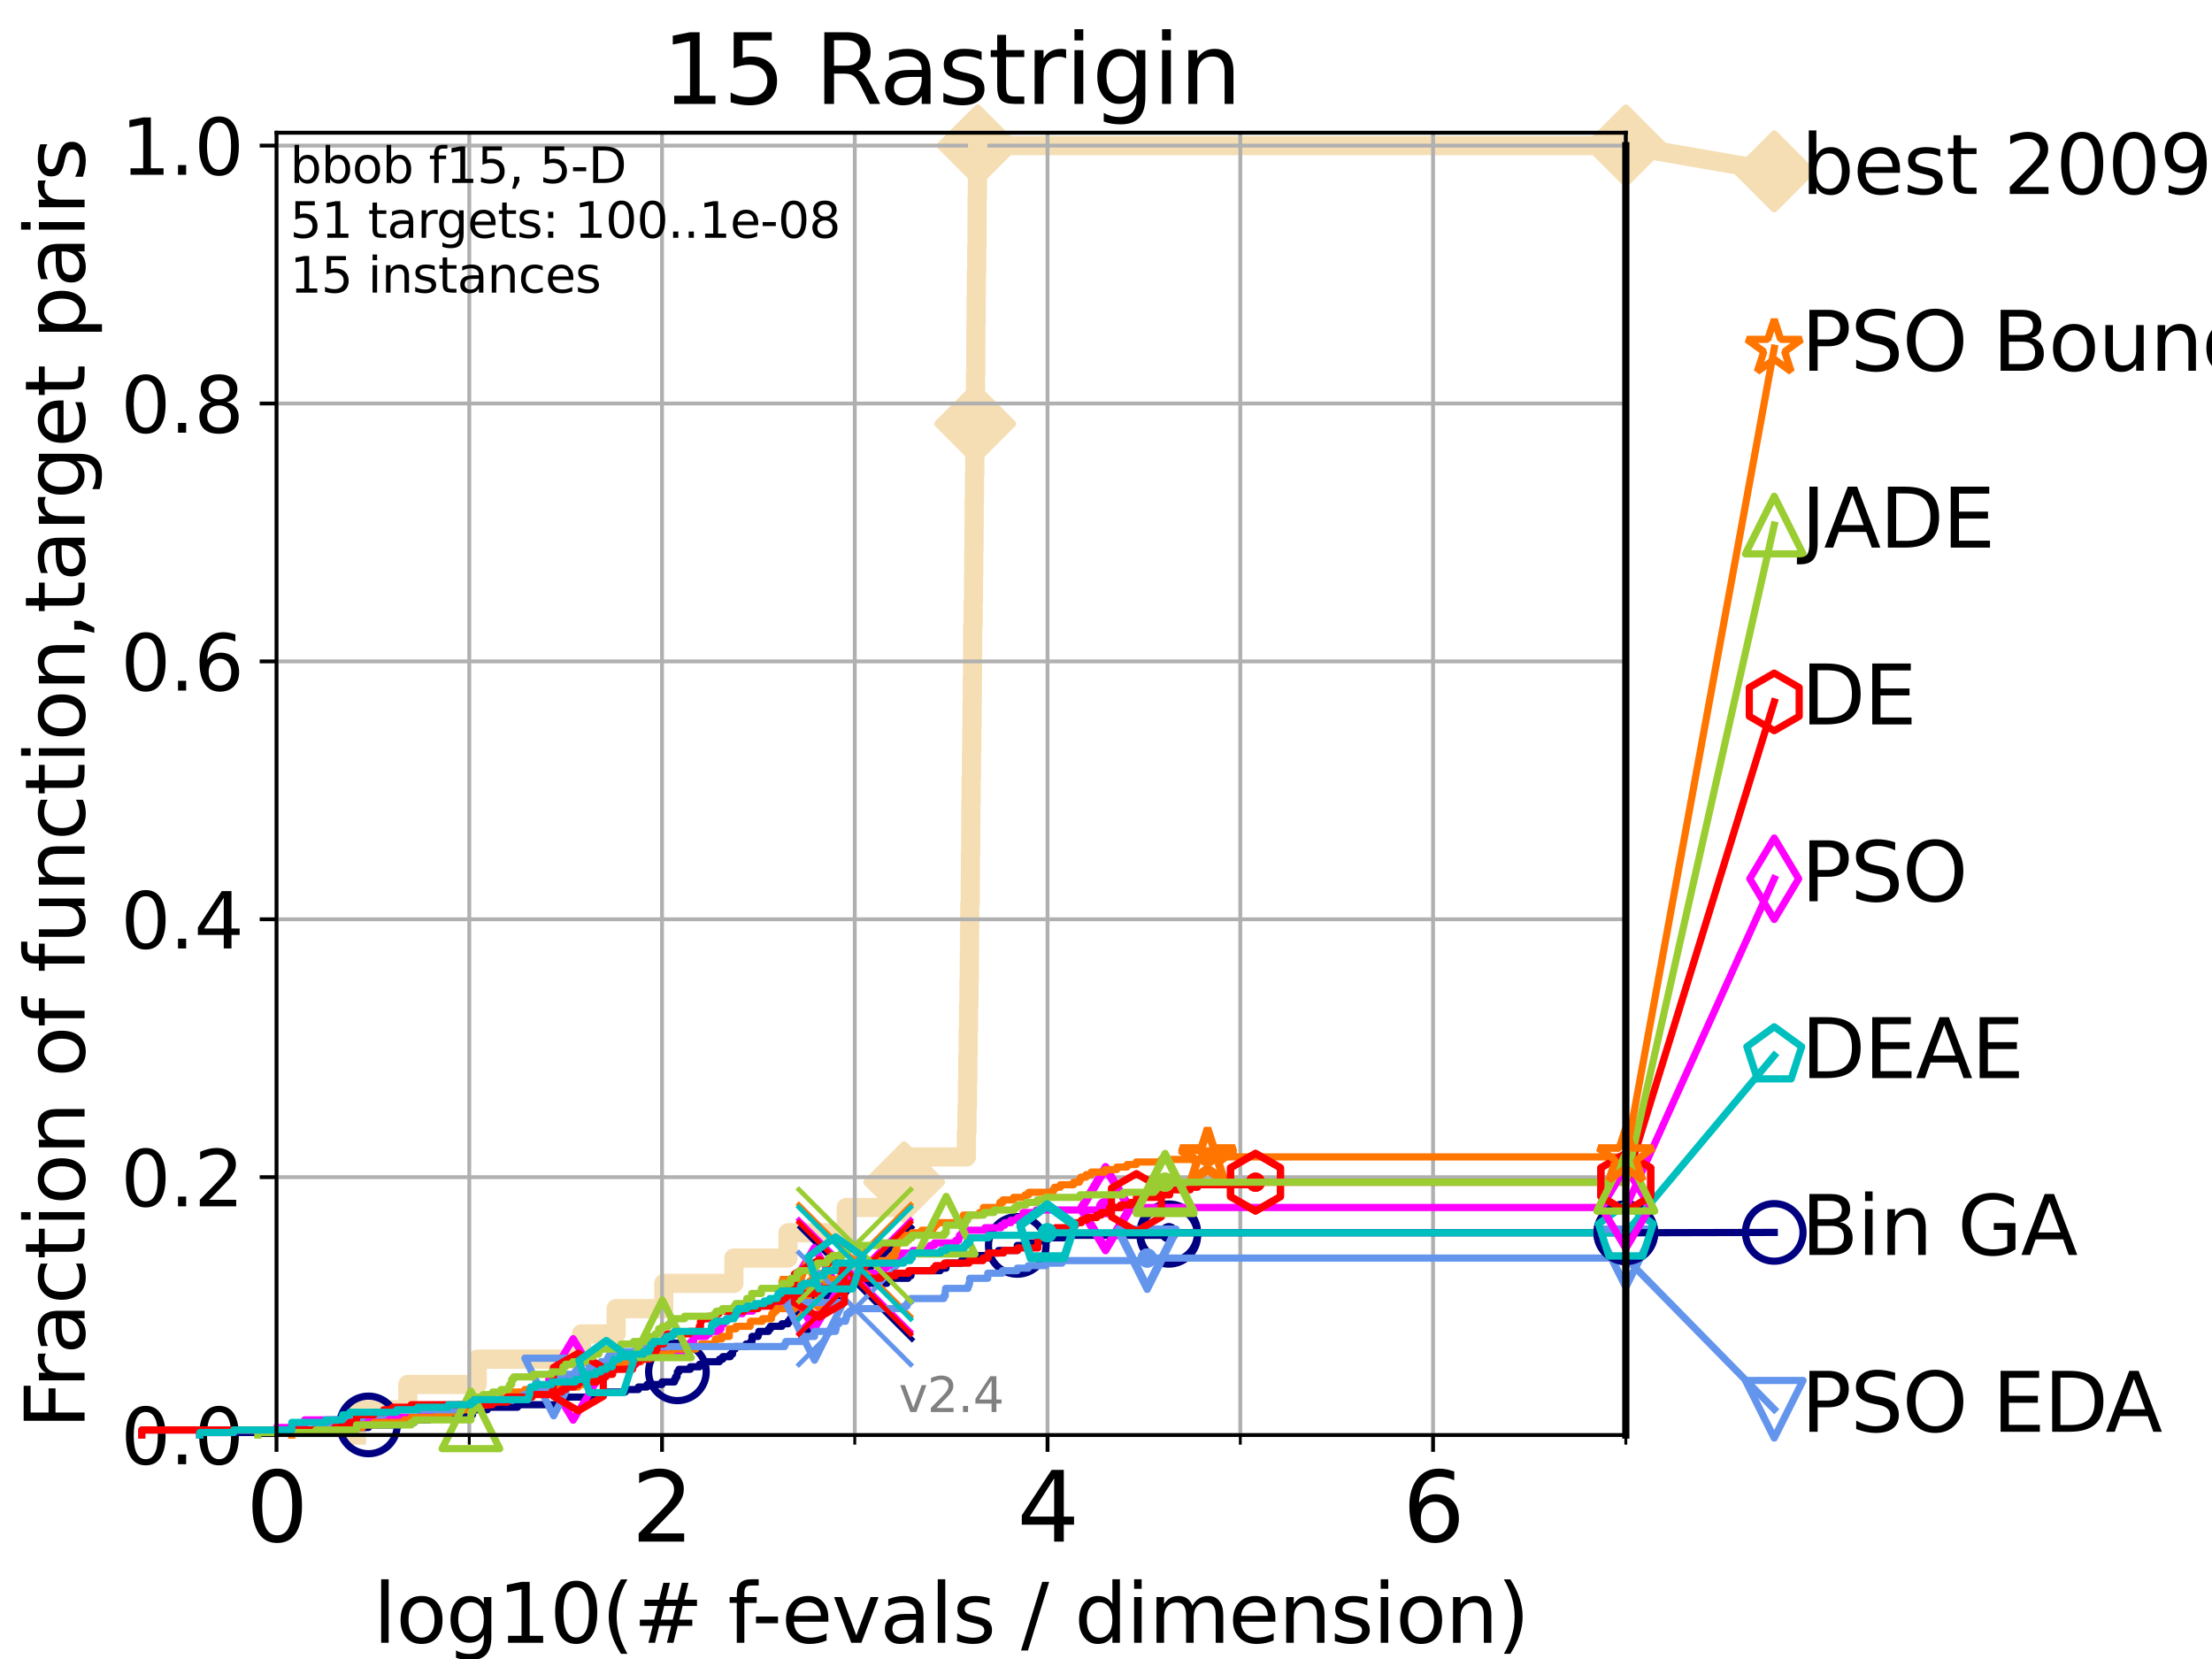 <?xml version="1.0" encoding="utf-8" standalone="no"?>
<!DOCTYPE svg PUBLIC "-//W3C//DTD SVG 1.1//EN"
  "http://www.w3.org/Graphics/SVG/1.1/DTD/svg11.dtd">
<svg height="345.6pt" version="1.1" viewBox="0 0 460.8 345.6" width="460.8pt" xmlns="http://www.w3.org/2000/svg" xmlns:xlink="http://www.w3.org/1999/xlink">
 <defs>
  <style type="text/css">*{stroke-linecap:butt;stroke-linejoin:round;}</style>
 </defs>
 <g id="figure_1">
  <g id="patch_1">
   <path d="M 0 345.6 
L 460.8 345.6 
L 460.8 0 
L 0 0 
z
" style="fill:#ffffff;"/>
  </g>
  <g id="axes_1">
   <g id="patch_2">
    <path d="M 57.6 298.944 
L 338.688 298.944 
L 338.688 27.648 
L 57.6 27.648 
z
" style="fill:#ffffff;"/>
   </g>
   <g id="line2d_1">
    <path d="M 74.263 298.944 
L 74.263 293.677 
L 84.956 293.677 
L 84.956 288.41 
L 99.418 288.41 
L 99.418 283.143 
L 121.128 283.143 
L 121.128 277.877 
L 128.351 277.877 
L 128.351 272.61 
L 138.29 272.61 
L 138.29 267.343 
L 152.885 267.343 
L 152.885 262.076 
L 164.149 262.076 
L 164.149 256.809 
L 176.295 256.809 
L 176.295 251.542 
L 188.352 251.542 
L 188.352 246.275 
L 188.907 246.275 
L 188.907 241.009 
L 201.322 241.009 
L 201.322 235.742 
L 201.451 235.742 
L 201.451 230.475 
L 201.55 230.475 
L 201.55 225.208 
L 201.616 225.208 
L 201.616 219.941 
L 201.683 219.941 
L 201.683 214.674 
L 201.766 214.674 
L 201.766 209.407 
L 201.853 209.407 
L 201.853 204.141 
L 201.932 204.141 
L 201.932 198.874 
L 201.97 198.874 
L 201.97 193.607 
L 202.017 193.607 
L 202.017 188.34 
L 202.119 188.34 
L 202.119 183.073 
L 202.16 183.073 
L 202.16 177.806 
L 202.218 177.806 
L 202.218 172.539 
L 202.245 172.539 
L 202.245 167.272 
L 202.306 167.272 
L 202.306 162.006 
L 202.371 162.006 
L 202.371 156.739 
L 202.439 156.739 
L 202.439 151.472 
L 202.497 151.472 
L 202.497 146.205 
L 202.553 146.205 
L 202.553 140.938 
L 202.603 140.938 
L 202.603 135.671 
L 202.628 135.671 
L 202.628 130.404 
L 202.719 130.404 
L 202.719 125.138 
L 202.795 125.138 
L 202.795 119.871 
L 202.851 119.871 
L 202.851 114.604 
L 202.9 114.604 
L 202.9 109.337 
L 202.939 109.337 
L 202.939 104.07 
L 203.001 104.07 
L 203.001 98.803 
L 203.077 98.803 
L 203.077 93.536 
L 203.091 93.536 
L 203.091 88.27 
L 203.148 88.27 
L 203.148 83.003 
L 203.216 83.003 
L 203.216 77.736 
L 203.271 77.736 
L 203.271 72.469 
L 203.29 72.469 
L 203.29 67.202 
L 203.347 67.202 
L 203.347 61.935 
L 203.389 61.935 
L 203.389 56.668 
L 203.469 56.668 
L 203.469 51.402 
L 203.534 51.402 
L 203.534 46.135 
L 203.55 46.135 
L 203.55 40.868 
L 203.617 40.868 
L 203.617 35.601 
L 203.675 35.601 
L 203.675 30.334 
L 338.688 30.334 
" style="fill:none;stroke:#f5deb3;stroke-linecap:square;stroke-width:4;"/>
   </g>
   <g id="line2d_2">
    <defs>
     <path d="M 0 7.778 
L 7.778 0 
L 0 -7.778 
L -7.778 0 
z
" id="mc85fed5b15" style="stroke:#f5deb3;stroke-linejoin:miter;stroke-width:1.5;"/>
    </defs>
    <g>
     <use style="fill:#f5deb3;stroke:#f5deb3;stroke-linejoin:miter;stroke-width:1.5;" x="188.352" xlink:href="#mc85fed5b15" y="246.275"/>
     <use style="fill:#f5deb3;stroke:#f5deb3;stroke-linejoin:miter;stroke-width:1.5;" x="203.148" xlink:href="#mc85fed5b15" y="88.27"/>
     <use style="fill:#f5deb3;stroke:#f5deb3;stroke-linejoin:miter;stroke-width:1.5;" x="203.675" xlink:href="#mc85fed5b15" y="30.334"/>
     <use style="fill:#f5deb3;stroke:#f5deb3;stroke-linejoin:miter;stroke-width:1.5;" x="203.675" xlink:href="#mc85fed5b15" y="30.334"/>
     <use style="fill:#f5deb3;stroke:#f5deb3;stroke-linejoin:miter;stroke-width:1.5;" x="338.688" xlink:href="#mc85fed5b15" y="30.334"/>
    </g>
   </g>
   <g id="line2d_3">
    <path style="fill:none;stroke:#f5deb3;stroke-linecap:square;stroke-width:4;"/>
    <g/>
   </g>
   <g id="line2d_4">
    <path d="M 338.688 30.334 
L 369.608 35.706 
" style="fill:none;stroke:#f5deb3;stroke-linecap:square;stroke-width:4;"/>
    <g>
     <use style="fill:#f5deb3;stroke:#f5deb3;stroke-linejoin:miter;stroke-width:1.5;" x="338.688" xlink:href="#mc85fed5b15" y="30.334"/>
     <use style="fill:#f5deb3;stroke:#f5deb3;stroke-linejoin:miter;stroke-width:1.5;" x="369.608" xlink:href="#mc85fed5b15" y="35.706"/>
    </g>
   </g>
   <g id="matplotlib.axis_1">
    <g id="xtick_1">
     <g id="line2d_5">
      <path clip-path="url(#p04d26321c4)" d="M 57.6 298.944 
L 57.6 27.648 
" style="fill:none;stroke:#b0b0b0;stroke-linecap:square;stroke-width:0.8;"/>
     </g>
     <g id="line2d_6">
      <defs>
       <path d="M 0 0 
L 0 3.5 
" id="m2089f66e36" style="stroke:#000000;stroke-width:0.8;"/>
      </defs>
      <g>
       <use style="stroke:#000000;stroke-width:0.8;" x="57.6" xlink:href="#m2089f66e36" y="298.944"/>
      </g>
     </g>
     <g id="text_1">
      <!-- 0 -->
      <g transform="translate(51.237 321.141)scale(0.2 -0.2)">
       <defs>
        <path d="M 2034 4250 
Q 1547 4250 1301 3770 
Q 1056 3291 1056 2328 
Q 1056 1369 1301 889 
Q 1547 409 2034 409 
Q 2525 409 2770 889 
Q 3016 1369 3016 2328 
Q 3016 3291 2770 3770 
Q 2525 4250 2034 4250 
z
M 2034 4750 
Q 2819 4750 3233 4129 
Q 3647 3509 3647 2328 
Q 3647 1150 3233 529 
Q 2819 -91 2034 -91 
Q 1250 -91 836 529 
Q 422 1150 422 2328 
Q 422 3509 836 4129 
Q 1250 4750 2034 4750 
z
" id="DejaVuSans-30" transform="scale(0.016)"/>
       </defs>
       <use xlink:href="#DejaVuSans-30"/>
      </g>
     </g>
    </g>
    <g id="xtick_2">
     <g id="line2d_7">
      <path clip-path="url(#p04d26321c4)" d="M 137.911 298.944 
L 137.911 27.648 
" style="fill:none;stroke:#b0b0b0;stroke-linecap:square;stroke-width:0.8;"/>
     </g>
     <g id="line2d_8">
      <g>
       <use style="stroke:#000000;stroke-width:0.8;" x="137.911" xlink:href="#m2089f66e36" y="298.944"/>
      </g>
     </g>
     <g id="text_2">
      <!-- 2 -->
      <g transform="translate(131.548 321.141)scale(0.2 -0.2)">
       <defs>
        <path d="M 1228 531 
L 3431 531 
L 3431 0 
L 469 0 
L 469 531 
Q 828 903 1448 1529 
Q 2069 2156 2228 2338 
Q 2531 2678 2651 2914 
Q 2772 3150 2772 3378 
Q 2772 3750 2511 3984 
Q 2250 4219 1831 4219 
Q 1534 4219 1204 4116 
Q 875 4013 500 3803 
L 500 4441 
Q 881 4594 1212 4672 
Q 1544 4750 1819 4750 
Q 2544 4750 2975 4387 
Q 3406 4025 3406 3419 
Q 3406 3131 3298 2873 
Q 3191 2616 2906 2266 
Q 2828 2175 2409 1742 
Q 1991 1309 1228 531 
z
" id="DejaVuSans-32" transform="scale(0.016)"/>
       </defs>
       <use xlink:href="#DejaVuSans-32"/>
      </g>
     </g>
    </g>
    <g id="xtick_3">
     <g id="line2d_9">
      <path clip-path="url(#p04d26321c4)" d="M 218.222 298.944 
L 218.222 27.648 
" style="fill:none;stroke:#b0b0b0;stroke-linecap:square;stroke-width:0.8;"/>
     </g>
     <g id="line2d_10">
      <g>
       <use style="stroke:#000000;stroke-width:0.8;" x="218.222" xlink:href="#m2089f66e36" y="298.944"/>
      </g>
     </g>
     <g id="text_3">
      <!-- 4 -->
      <g transform="translate(211.859 321.141)scale(0.2 -0.2)">
       <defs>
        <path d="M 2419 4116 
L 825 1625 
L 2419 1625 
L 2419 4116 
z
M 2253 4666 
L 3047 4666 
L 3047 1625 
L 3713 1625 
L 3713 1100 
L 3047 1100 
L 3047 0 
L 2419 0 
L 2419 1100 
L 313 1100 
L 313 1709 
L 2253 4666 
z
" id="DejaVuSans-34" transform="scale(0.016)"/>
       </defs>
       <use xlink:href="#DejaVuSans-34"/>
      </g>
     </g>
    </g>
    <g id="xtick_4">
     <g id="line2d_11">
      <path clip-path="url(#p04d26321c4)" d="M 298.533 298.944 
L 298.533 27.648 
" style="fill:none;stroke:#b0b0b0;stroke-linecap:square;stroke-width:0.8;"/>
     </g>
     <g id="line2d_12">
      <g>
       <use style="stroke:#000000;stroke-width:0.8;" x="298.533" xlink:href="#m2089f66e36" y="298.944"/>
      </g>
     </g>
     <g id="text_4">
      <!-- 6 -->
      <g transform="translate(292.17 321.141)scale(0.2 -0.2)">
       <defs>
        <path d="M 2113 2584 
Q 1688 2584 1439 2293 
Q 1191 2003 1191 1497 
Q 1191 994 1439 701 
Q 1688 409 2113 409 
Q 2538 409 2786 701 
Q 3034 994 3034 1497 
Q 3034 2003 2786 2293 
Q 2538 2584 2113 2584 
z
M 3366 4563 
L 3366 3988 
Q 3128 4100 2886 4159 
Q 2644 4219 2406 4219 
Q 1781 4219 1451 3797 
Q 1122 3375 1075 2522 
Q 1259 2794 1537 2939 
Q 1816 3084 2150 3084 
Q 2853 3084 3261 2657 
Q 3669 2231 3669 1497 
Q 3669 778 3244 343 
Q 2819 -91 2113 -91 
Q 1303 -91 875 529 
Q 447 1150 447 2328 
Q 447 3434 972 4092 
Q 1497 4750 2381 4750 
Q 2619 4750 2861 4703 
Q 3103 4656 3366 4563 
z
" id="DejaVuSans-36" transform="scale(0.016)"/>
       </defs>
       <use xlink:href="#DejaVuSans-36"/>
      </g>
     </g>
    </g>
    <g id="xtick_5">
     <g id="line2d_13">
      <path clip-path="url(#p04d26321c4)" d="M 97.755 298.944 
L 97.755 27.648 
" style="fill:none;stroke:#b0b0b0;stroke-linecap:square;stroke-width:0.8;"/>
     </g>
     <g id="line2d_14">
      <defs>
       <path d="M 0 0 
L 0 2 
" id="m0bf12cdc80" style="stroke:#000000;stroke-width:0.6;"/>
      </defs>
      <g>
       <use style="stroke:#000000;stroke-width:0.6;" x="97.755" xlink:href="#m0bf12cdc80" y="298.944"/>
      </g>
     </g>
    </g>
    <g id="xtick_6">
     <g id="line2d_15">
      <path clip-path="url(#p04d26321c4)" d="M 178.066 298.944 
L 178.066 27.648 
" style="fill:none;stroke:#b0b0b0;stroke-linecap:square;stroke-width:0.8;"/>
     </g>
     <g id="line2d_16">
      <g>
       <use style="stroke:#000000;stroke-width:0.6;" x="178.066" xlink:href="#m0bf12cdc80" y="298.944"/>
      </g>
     </g>
    </g>
    <g id="xtick_7">
     <g id="line2d_17">
      <path clip-path="url(#p04d26321c4)" d="M 258.377 298.944 
L 258.377 27.648 
" style="fill:none;stroke:#b0b0b0;stroke-linecap:square;stroke-width:0.8;"/>
     </g>
     <g id="line2d_18">
      <g>
       <use style="stroke:#000000;stroke-width:0.6;" x="258.377" xlink:href="#m0bf12cdc80" y="298.944"/>
      </g>
     </g>
    </g>
    <g id="xtick_8">
     <g id="line2d_19">
      <path clip-path="url(#p04d26321c4)" d="M 338.688 298.944 
L 338.688 27.648 
" style="fill:none;stroke:#b0b0b0;stroke-linecap:square;stroke-width:0.8;"/>
     </g>
     <g id="line2d_20">
      <g>
       <use style="stroke:#000000;stroke-width:0.6;" x="338.688" xlink:href="#m0bf12cdc80" y="298.944"/>
      </g>
     </g>
    </g>
    <g id="text_5">
     <!-- log10(# f-evals / dimension) -->
     <g transform="translate(77.764 342.218)scale(0.17 -0.17)">
      <defs>
       <path d="M 603 4863 
L 1178 4863 
L 1178 0 
L 603 0 
L 603 4863 
z
" id="DejaVuSans-6c" transform="scale(0.016)"/>
       <path d="M 1959 3097 
Q 1497 3097 1228 2736 
Q 959 2375 959 1747 
Q 959 1119 1226 758 
Q 1494 397 1959 397 
Q 2419 397 2687 759 
Q 2956 1122 2956 1747 
Q 2956 2369 2687 2733 
Q 2419 3097 1959 3097 
z
M 1959 3584 
Q 2709 3584 3137 3096 
Q 3566 2609 3566 1747 
Q 3566 888 3137 398 
Q 2709 -91 1959 -91 
Q 1206 -91 779 398 
Q 353 888 353 1747 
Q 353 2609 779 3096 
Q 1206 3584 1959 3584 
z
" id="DejaVuSans-6f" transform="scale(0.016)"/>
       <path d="M 2906 1791 
Q 2906 2416 2648 2759 
Q 2391 3103 1925 3103 
Q 1463 3103 1205 2759 
Q 947 2416 947 1791 
Q 947 1169 1205 825 
Q 1463 481 1925 481 
Q 2391 481 2648 825 
Q 2906 1169 2906 1791 
z
M 3481 434 
Q 3481 -459 3084 -895 
Q 2688 -1331 1869 -1331 
Q 1566 -1331 1297 -1286 
Q 1028 -1241 775 -1147 
L 775 -588 
Q 1028 -725 1275 -790 
Q 1522 -856 1778 -856 
Q 2344 -856 2625 -561 
Q 2906 -266 2906 331 
L 2906 616 
Q 2728 306 2450 153 
Q 2172 0 1784 0 
Q 1141 0 747 490 
Q 353 981 353 1791 
Q 353 2603 747 3093 
Q 1141 3584 1784 3584 
Q 2172 3584 2450 3431 
Q 2728 3278 2906 2969 
L 2906 3500 
L 3481 3500 
L 3481 434 
z
" id="DejaVuSans-67" transform="scale(0.016)"/>
       <path d="M 794 531 
L 1825 531 
L 1825 4091 
L 703 3866 
L 703 4441 
L 1819 4666 
L 2450 4666 
L 2450 531 
L 3481 531 
L 3481 0 
L 794 0 
L 794 531 
z
" id="DejaVuSans-31" transform="scale(0.016)"/>
       <path d="M 1984 4856 
Q 1566 4138 1362 3434 
Q 1159 2731 1159 2009 
Q 1159 1288 1364 580 
Q 1569 -128 1984 -844 
L 1484 -844 
Q 1016 -109 783 600 
Q 550 1309 550 2009 
Q 550 2706 781 3412 
Q 1013 4119 1484 4856 
L 1984 4856 
z
" id="DejaVuSans-28" transform="scale(0.016)"/>
       <path d="M 3272 2816 
L 2363 2816 
L 2100 1772 
L 3016 1772 
L 3272 2816 
z
M 2803 4594 
L 2478 3297 
L 3391 3297 
L 3719 4594 
L 4219 4594 
L 3897 3297 
L 4872 3297 
L 4872 2816 
L 3775 2816 
L 3519 1772 
L 4513 1772 
L 4513 1294 
L 3397 1294 
L 3072 0 
L 2572 0 
L 2894 1294 
L 1978 1294 
L 1656 0 
L 1153 0 
L 1478 1294 
L 494 1294 
L 494 1772 
L 1594 1772 
L 1856 2816 
L 850 2816 
L 850 3297 
L 1978 3297 
L 2297 4594 
L 2803 4594 
z
" id="DejaVuSans-23" transform="scale(0.016)"/>
       <path id="DejaVuSans-20" transform="scale(0.016)"/>
       <path d="M 2375 4863 
L 2375 4384 
L 1825 4384 
Q 1516 4384 1395 4259 
Q 1275 4134 1275 3809 
L 1275 3500 
L 2222 3500 
L 2222 3053 
L 1275 3053 
L 1275 0 
L 697 0 
L 697 3053 
L 147 3053 
L 147 3500 
L 697 3500 
L 697 3744 
Q 697 4328 969 4595 
Q 1241 4863 1831 4863 
L 2375 4863 
z
" id="DejaVuSans-66" transform="scale(0.016)"/>
       <path d="M 313 2009 
L 1997 2009 
L 1997 1497 
L 313 1497 
L 313 2009 
z
" id="DejaVuSans-2d" transform="scale(0.016)"/>
       <path d="M 3597 1894 
L 3597 1613 
L 953 1613 
Q 991 1019 1311 708 
Q 1631 397 2203 397 
Q 2534 397 2845 478 
Q 3156 559 3463 722 
L 3463 178 
Q 3153 47 2828 -22 
Q 2503 -91 2169 -91 
Q 1331 -91 842 396 
Q 353 884 353 1716 
Q 353 2575 817 3079 
Q 1281 3584 2069 3584 
Q 2775 3584 3186 3129 
Q 3597 2675 3597 1894 
z
M 3022 2063 
Q 3016 2534 2758 2815 
Q 2500 3097 2075 3097 
Q 1594 3097 1305 2825 
Q 1016 2553 972 2059 
L 3022 2063 
z
" id="DejaVuSans-65" transform="scale(0.016)"/>
       <path d="M 191 3500 
L 800 3500 
L 1894 563 
L 2988 3500 
L 3597 3500 
L 2284 0 
L 1503 0 
L 191 3500 
z
" id="DejaVuSans-76" transform="scale(0.016)"/>
       <path d="M 2194 1759 
Q 1497 1759 1228 1600 
Q 959 1441 959 1056 
Q 959 750 1161 570 
Q 1363 391 1709 391 
Q 2188 391 2477 730 
Q 2766 1069 2766 1631 
L 2766 1759 
L 2194 1759 
z
M 3341 1997 
L 3341 0 
L 2766 0 
L 2766 531 
Q 2569 213 2275 61 
Q 1981 -91 1556 -91 
Q 1019 -91 701 211 
Q 384 513 384 1019 
Q 384 1609 779 1909 
Q 1175 2209 1959 2209 
L 2766 2209 
L 2766 2266 
Q 2766 2663 2505 2880 
Q 2244 3097 1772 3097 
Q 1472 3097 1187 3025 
Q 903 2953 641 2809 
L 641 3341 
Q 956 3463 1253 3523 
Q 1550 3584 1831 3584 
Q 2591 3584 2966 3190 
Q 3341 2797 3341 1997 
z
" id="DejaVuSans-61" transform="scale(0.016)"/>
       <path d="M 2834 3397 
L 2834 2853 
Q 2591 2978 2328 3040 
Q 2066 3103 1784 3103 
Q 1356 3103 1142 2972 
Q 928 2841 928 2578 
Q 928 2378 1081 2264 
Q 1234 2150 1697 2047 
L 1894 2003 
Q 2506 1872 2764 1633 
Q 3022 1394 3022 966 
Q 3022 478 2636 193 
Q 2250 -91 1575 -91 
Q 1294 -91 989 -36 
Q 684 19 347 128 
L 347 722 
Q 666 556 975 473 
Q 1284 391 1588 391 
Q 1994 391 2212 530 
Q 2431 669 2431 922 
Q 2431 1156 2273 1281 
Q 2116 1406 1581 1522 
L 1381 1569 
Q 847 1681 609 1914 
Q 372 2147 372 2553 
Q 372 3047 722 3315 
Q 1072 3584 1716 3584 
Q 2034 3584 2315 3537 
Q 2597 3491 2834 3397 
z
" id="DejaVuSans-73" transform="scale(0.016)"/>
       <path d="M 1625 4666 
L 2156 4666 
L 531 -594 
L 0 -594 
L 1625 4666 
z
" id="DejaVuSans-2f" transform="scale(0.016)"/>
       <path d="M 2906 2969 
L 2906 4863 
L 3481 4863 
L 3481 0 
L 2906 0 
L 2906 525 
Q 2725 213 2448 61 
Q 2172 -91 1784 -91 
Q 1150 -91 751 415 
Q 353 922 353 1747 
Q 353 2572 751 3078 
Q 1150 3584 1784 3584 
Q 2172 3584 2448 3432 
Q 2725 3281 2906 2969 
z
M 947 1747 
Q 947 1113 1208 752 
Q 1469 391 1925 391 
Q 2381 391 2643 752 
Q 2906 1113 2906 1747 
Q 2906 2381 2643 2742 
Q 2381 3103 1925 3103 
Q 1469 3103 1208 2742 
Q 947 2381 947 1747 
z
" id="DejaVuSans-64" transform="scale(0.016)"/>
       <path d="M 603 3500 
L 1178 3500 
L 1178 0 
L 603 0 
L 603 3500 
z
M 603 4863 
L 1178 4863 
L 1178 4134 
L 603 4134 
L 603 4863 
z
" id="DejaVuSans-69" transform="scale(0.016)"/>
       <path d="M 3328 2828 
Q 3544 3216 3844 3400 
Q 4144 3584 4550 3584 
Q 5097 3584 5394 3201 
Q 5691 2819 5691 2113 
L 5691 0 
L 5113 0 
L 5113 2094 
Q 5113 2597 4934 2840 
Q 4756 3084 4391 3084 
Q 3944 3084 3684 2787 
Q 3425 2491 3425 1978 
L 3425 0 
L 2847 0 
L 2847 2094 
Q 2847 2600 2669 2842 
Q 2491 3084 2119 3084 
Q 1678 3084 1418 2786 
Q 1159 2488 1159 1978 
L 1159 0 
L 581 0 
L 581 3500 
L 1159 3500 
L 1159 2956 
Q 1356 3278 1631 3431 
Q 1906 3584 2284 3584 
Q 2666 3584 2933 3390 
Q 3200 3197 3328 2828 
z
" id="DejaVuSans-6d" transform="scale(0.016)"/>
       <path d="M 3513 2113 
L 3513 0 
L 2938 0 
L 2938 2094 
Q 2938 2591 2744 2837 
Q 2550 3084 2163 3084 
Q 1697 3084 1428 2787 
Q 1159 2491 1159 1978 
L 1159 0 
L 581 0 
L 581 3500 
L 1159 3500 
L 1159 2956 
Q 1366 3272 1645 3428 
Q 1925 3584 2291 3584 
Q 2894 3584 3203 3211 
Q 3513 2838 3513 2113 
z
" id="DejaVuSans-6e" transform="scale(0.016)"/>
       <path d="M 513 4856 
L 1013 4856 
Q 1481 4119 1714 3412 
Q 1947 2706 1947 2009 
Q 1947 1309 1714 600 
Q 1481 -109 1013 -844 
L 513 -844 
Q 928 -128 1133 580 
Q 1338 1288 1338 2009 
Q 1338 2731 1133 3434 
Q 928 4138 513 4856 
z
" id="DejaVuSans-29" transform="scale(0.016)"/>
      </defs>
      <use xlink:href="#DejaVuSans-6c"/>
      <use x="27.783" xlink:href="#DejaVuSans-6f"/>
      <use x="88.965" xlink:href="#DejaVuSans-67"/>
      <use x="152.441" xlink:href="#DejaVuSans-31"/>
      <use x="216.064" xlink:href="#DejaVuSans-30"/>
      <use x="279.688" xlink:href="#DejaVuSans-28"/>
      <use x="318.701" xlink:href="#DejaVuSans-23"/>
      <use x="402.49" xlink:href="#DejaVuSans-20"/>
      <use x="434.277" xlink:href="#DejaVuSans-66"/>
      <use x="463.982" xlink:href="#DejaVuSans-2d"/>
      <use x="500.066" xlink:href="#DejaVuSans-65"/>
      <use x="561.59" xlink:href="#DejaVuSans-76"/>
      <use x="620.77" xlink:href="#DejaVuSans-61"/>
      <use x="682.049" xlink:href="#DejaVuSans-6c"/>
      <use x="709.832" xlink:href="#DejaVuSans-73"/>
      <use x="761.932" xlink:href="#DejaVuSans-20"/>
      <use x="793.719" xlink:href="#DejaVuSans-2f"/>
      <use x="827.41" xlink:href="#DejaVuSans-20"/>
      <use x="859.197" xlink:href="#DejaVuSans-64"/>
      <use x="922.674" xlink:href="#DejaVuSans-69"/>
      <use x="950.457" xlink:href="#DejaVuSans-6d"/>
      <use x="1047.869" xlink:href="#DejaVuSans-65"/>
      <use x="1109.393" xlink:href="#DejaVuSans-6e"/>
      <use x="1172.771" xlink:href="#DejaVuSans-73"/>
      <use x="1224.871" xlink:href="#DejaVuSans-69"/>
      <use x="1252.654" xlink:href="#DejaVuSans-6f"/>
      <use x="1313.836" xlink:href="#DejaVuSans-6e"/>
      <use x="1377.215" xlink:href="#DejaVuSans-29"/>
     </g>
    </g>
   </g>
   <g id="matplotlib.axis_2">
    <g id="ytick_1">
     <g id="line2d_21">
      <path clip-path="url(#p04d26321c4)" d="M 57.6 298.944 
L 338.688 298.944 
" style="fill:none;stroke:#b0b0b0;stroke-linecap:square;stroke-width:0.8;"/>
     </g>
     <g id="line2d_22">
      <defs>
       <path d="M 0 0 
L -3.5 0 
" id="mcb902ea24c" style="stroke:#000000;stroke-width:0.8;"/>
      </defs>
      <g>
       <use style="stroke:#000000;stroke-width:0.8;" x="57.6" xlink:href="#mcb902ea24c" y="298.944"/>
      </g>
     </g>
     <g id="text_6">
      <!-- 0.0 -->
      <g transform="translate(25.155 305.023)scale(0.16 -0.16)">
       <defs>
        <path d="M 684 794 
L 1344 794 
L 1344 0 
L 684 0 
L 684 794 
z
" id="DejaVuSans-2e" transform="scale(0.016)"/>
       </defs>
       <use xlink:href="#DejaVuSans-30"/>
       <use x="63.623" xlink:href="#DejaVuSans-2e"/>
       <use x="95.41" xlink:href="#DejaVuSans-30"/>
      </g>
     </g>
    </g>
    <g id="ytick_2">
     <g id="line2d_23">
      <path clip-path="url(#p04d26321c4)" d="M 57.6 245.222 
L 338.688 245.222 
" style="fill:none;stroke:#b0b0b0;stroke-linecap:square;stroke-width:0.8;"/>
     </g>
     <g id="line2d_24">
      <g>
       <use style="stroke:#000000;stroke-width:0.8;" x="57.6" xlink:href="#mcb902ea24c" y="245.222"/>
      </g>
     </g>
     <g id="text_7">
      <!-- 0.2 -->
      <g transform="translate(25.155 251.301)scale(0.16 -0.16)">
       <use xlink:href="#DejaVuSans-30"/>
       <use x="63.623" xlink:href="#DejaVuSans-2e"/>
       <use x="95.41" xlink:href="#DejaVuSans-32"/>
      </g>
     </g>
    </g>
    <g id="ytick_3">
     <g id="line2d_25">
      <path clip-path="url(#p04d26321c4)" d="M 57.6 191.5 
L 338.688 191.5 
" style="fill:none;stroke:#b0b0b0;stroke-linecap:square;stroke-width:0.8;"/>
     </g>
     <g id="line2d_26">
      <g>
       <use style="stroke:#000000;stroke-width:0.8;" x="57.6" xlink:href="#mcb902ea24c" y="191.5"/>
      </g>
     </g>
     <g id="text_8">
      <!-- 0.4 -->
      <g transform="translate(25.155 197.579)scale(0.16 -0.16)">
       <use xlink:href="#DejaVuSans-30"/>
       <use x="63.623" xlink:href="#DejaVuSans-2e"/>
       <use x="95.41" xlink:href="#DejaVuSans-34"/>
      </g>
     </g>
    </g>
    <g id="ytick_4">
     <g id="line2d_27">
      <path clip-path="url(#p04d26321c4)" d="M 57.6 137.778 
L 338.688 137.778 
" style="fill:none;stroke:#b0b0b0;stroke-linecap:square;stroke-width:0.8;"/>
     </g>
     <g id="line2d_28">
      <g>
       <use style="stroke:#000000;stroke-width:0.8;" x="57.6" xlink:href="#mcb902ea24c" y="137.778"/>
      </g>
     </g>
     <g id="text_9">
      <!-- 0.6 -->
      <g transform="translate(25.155 143.857)scale(0.16 -0.16)">
       <use xlink:href="#DejaVuSans-30"/>
       <use x="63.623" xlink:href="#DejaVuSans-2e"/>
       <use x="95.41" xlink:href="#DejaVuSans-36"/>
      </g>
     </g>
    </g>
    <g id="ytick_5">
     <g id="line2d_29">
      <path clip-path="url(#p04d26321c4)" d="M 57.6 84.056 
L 338.688 84.056 
" style="fill:none;stroke:#b0b0b0;stroke-linecap:square;stroke-width:0.8;"/>
     </g>
     <g id="line2d_30">
      <g>
       <use style="stroke:#000000;stroke-width:0.8;" x="57.6" xlink:href="#mcb902ea24c" y="84.056"/>
      </g>
     </g>
     <g id="text_10">
      <!-- 0.8 -->
      <g transform="translate(25.155 90.135)scale(0.16 -0.16)">
       <defs>
        <path d="M 2034 2216 
Q 1584 2216 1326 1975 
Q 1069 1734 1069 1313 
Q 1069 891 1326 650 
Q 1584 409 2034 409 
Q 2484 409 2743 651 
Q 3003 894 3003 1313 
Q 3003 1734 2745 1975 
Q 2488 2216 2034 2216 
z
M 1403 2484 
Q 997 2584 770 2862 
Q 544 3141 544 3541 
Q 544 4100 942 4425 
Q 1341 4750 2034 4750 
Q 2731 4750 3128 4425 
Q 3525 4100 3525 3541 
Q 3525 3141 3298 2862 
Q 3072 2584 2669 2484 
Q 3125 2378 3379 2068 
Q 3634 1759 3634 1313 
Q 3634 634 3220 271 
Q 2806 -91 2034 -91 
Q 1263 -91 848 271 
Q 434 634 434 1313 
Q 434 1759 690 2068 
Q 947 2378 1403 2484 
z
M 1172 3481 
Q 1172 3119 1398 2916 
Q 1625 2713 2034 2713 
Q 2441 2713 2670 2916 
Q 2900 3119 2900 3481 
Q 2900 3844 2670 4047 
Q 2441 4250 2034 4250 
Q 1625 4250 1398 4047 
Q 1172 3844 1172 3481 
z
" id="DejaVuSans-38" transform="scale(0.016)"/>
       </defs>
       <use xlink:href="#DejaVuSans-30"/>
       <use x="63.623" xlink:href="#DejaVuSans-2e"/>
       <use x="95.41" xlink:href="#DejaVuSans-38"/>
      </g>
     </g>
    </g>
    <g id="ytick_6">
     <g id="line2d_31">
      <path clip-path="url(#p04d26321c4)" d="M 57.6 30.334 
L 338.688 30.334 
" style="fill:none;stroke:#b0b0b0;stroke-linecap:square;stroke-width:0.8;"/>
     </g>
     <g id="line2d_32">
      <g>
       <use style="stroke:#000000;stroke-width:0.8;" x="57.6" xlink:href="#mcb902ea24c" y="30.334"/>
      </g>
     </g>
     <g id="text_11">
      <!-- 1.0 -->
      <g transform="translate(25.155 36.413)scale(0.16 -0.16)">
       <use xlink:href="#DejaVuSans-31"/>
       <use x="63.623" xlink:href="#DejaVuSans-2e"/>
       <use x="95.41" xlink:href="#DejaVuSans-30"/>
      </g>
     </g>
    </g>
    <g id="text_12">
     <!-- Fraction of function,target pairs -->
     <g transform="translate(17.62 297.681)rotate(-90)scale(0.17 -0.17)">
      <defs>
       <path d="M 628 4666 
L 3309 4666 
L 3309 4134 
L 1259 4134 
L 1259 2759 
L 3109 2759 
L 3109 2228 
L 1259 2228 
L 1259 0 
L 628 0 
L 628 4666 
z
" id="DejaVuSans-46" transform="scale(0.016)"/>
       <path d="M 2631 2963 
Q 2534 3019 2420 3045 
Q 2306 3072 2169 3072 
Q 1681 3072 1420 2755 
Q 1159 2438 1159 1844 
L 1159 0 
L 581 0 
L 581 3500 
L 1159 3500 
L 1159 2956 
Q 1341 3275 1631 3429 
Q 1922 3584 2338 3584 
Q 2397 3584 2469 3576 
Q 2541 3569 2628 3553 
L 2631 2963 
z
" id="DejaVuSans-72" transform="scale(0.016)"/>
       <path d="M 3122 3366 
L 3122 2828 
Q 2878 2963 2633 3030 
Q 2388 3097 2138 3097 
Q 1578 3097 1268 2742 
Q 959 2388 959 1747 
Q 959 1106 1268 751 
Q 1578 397 2138 397 
Q 2388 397 2633 464 
Q 2878 531 3122 666 
L 3122 134 
Q 2881 22 2623 -34 
Q 2366 -91 2075 -91 
Q 1284 -91 818 406 
Q 353 903 353 1747 
Q 353 2603 823 3093 
Q 1294 3584 2113 3584 
Q 2378 3584 2631 3529 
Q 2884 3475 3122 3366 
z
" id="DejaVuSans-63" transform="scale(0.016)"/>
       <path d="M 1172 4494 
L 1172 3500 
L 2356 3500 
L 2356 3053 
L 1172 3053 
L 1172 1153 
Q 1172 725 1289 603 
Q 1406 481 1766 481 
L 2356 481 
L 2356 0 
L 1766 0 
Q 1100 0 847 248 
Q 594 497 594 1153 
L 594 3053 
L 172 3053 
L 172 3500 
L 594 3500 
L 594 4494 
L 1172 4494 
z
" id="DejaVuSans-74" transform="scale(0.016)"/>
       <path d="M 544 1381 
L 544 3500 
L 1119 3500 
L 1119 1403 
Q 1119 906 1312 657 
Q 1506 409 1894 409 
Q 2359 409 2629 706 
Q 2900 1003 2900 1516 
L 2900 3500 
L 3475 3500 
L 3475 0 
L 2900 0 
L 2900 538 
Q 2691 219 2414 64 
Q 2138 -91 1772 -91 
Q 1169 -91 856 284 
Q 544 659 544 1381 
z
M 1991 3584 
L 1991 3584 
z
" id="DejaVuSans-75" transform="scale(0.016)"/>
       <path d="M 750 794 
L 1409 794 
L 1409 256 
L 897 -744 
L 494 -744 
L 750 256 
L 750 794 
z
" id="DejaVuSans-2c" transform="scale(0.016)"/>
       <path d="M 1159 525 
L 1159 -1331 
L 581 -1331 
L 581 3500 
L 1159 3500 
L 1159 2969 
Q 1341 3281 1617 3432 
Q 1894 3584 2278 3584 
Q 2916 3584 3314 3078 
Q 3713 2572 3713 1747 
Q 3713 922 3314 415 
Q 2916 -91 2278 -91 
Q 1894 -91 1617 61 
Q 1341 213 1159 525 
z
M 3116 1747 
Q 3116 2381 2855 2742 
Q 2594 3103 2138 3103 
Q 1681 3103 1420 2742 
Q 1159 2381 1159 1747 
Q 1159 1113 1420 752 
Q 1681 391 2138 391 
Q 2594 391 2855 752 
Q 3116 1113 3116 1747 
z
" id="DejaVuSans-70" transform="scale(0.016)"/>
      </defs>
      <use xlink:href="#DejaVuSans-46"/>
      <use x="50.27" xlink:href="#DejaVuSans-72"/>
      <use x="91.383" xlink:href="#DejaVuSans-61"/>
      <use x="152.662" xlink:href="#DejaVuSans-63"/>
      <use x="207.643" xlink:href="#DejaVuSans-74"/>
      <use x="246.852" xlink:href="#DejaVuSans-69"/>
      <use x="274.635" xlink:href="#DejaVuSans-6f"/>
      <use x="335.816" xlink:href="#DejaVuSans-6e"/>
      <use x="399.195" xlink:href="#DejaVuSans-20"/>
      <use x="430.982" xlink:href="#DejaVuSans-6f"/>
      <use x="492.164" xlink:href="#DejaVuSans-66"/>
      <use x="527.369" xlink:href="#DejaVuSans-20"/>
      <use x="559.156" xlink:href="#DejaVuSans-66"/>
      <use x="594.361" xlink:href="#DejaVuSans-75"/>
      <use x="657.74" xlink:href="#DejaVuSans-6e"/>
      <use x="721.119" xlink:href="#DejaVuSans-63"/>
      <use x="776.1" xlink:href="#DejaVuSans-74"/>
      <use x="815.309" xlink:href="#DejaVuSans-69"/>
      <use x="843.092" xlink:href="#DejaVuSans-6f"/>
      <use x="904.273" xlink:href="#DejaVuSans-6e"/>
      <use x="967.652" xlink:href="#DejaVuSans-2c"/>
      <use x="999.439" xlink:href="#DejaVuSans-74"/>
      <use x="1038.648" xlink:href="#DejaVuSans-61"/>
      <use x="1099.928" xlink:href="#DejaVuSans-72"/>
      <use x="1139.291" xlink:href="#DejaVuSans-67"/>
      <use x="1202.768" xlink:href="#DejaVuSans-65"/>
      <use x="1264.291" xlink:href="#DejaVuSans-74"/>
      <use x="1303.5" xlink:href="#DejaVuSans-20"/>
      <use x="1335.287" xlink:href="#DejaVuSans-70"/>
      <use x="1398.764" xlink:href="#DejaVuSans-61"/>
      <use x="1460.043" xlink:href="#DejaVuSans-69"/>
      <use x="1487.826" xlink:href="#DejaVuSans-72"/>
      <use x="1528.939" xlink:href="#DejaVuSans-73"/>
     </g>
    </g>
   </g>
   <g id="line2d_33">
    <defs>
     <path d="M 0 1.5 
C 0.398 1.5 0.779 1.342 1.061 1.061 
C 1.342 0.779 1.5 0.398 1.5 0 
C 1.5 -0.398 1.342 -0.779 1.061 -1.061 
C 0.779 -1.342 0.398 -1.5 0 -1.5 
C -0.398 -1.5 -0.779 -1.342 -1.061 -1.061 
C -1.342 -0.779 -1.5 -0.398 -1.5 0 
C -1.5 0.398 -1.342 0.779 -1.061 1.061 
C -0.779 1.342 -0.398 1.5 0 1.5 
z
" id="mf104e0de30" style="stroke:#f5deb3;"/>
    </defs>
    <g>
     <use style="fill:#f5deb3;stroke:#f5deb3;" x="203.675" xlink:href="#mf104e0de30" y="30.334"/>
     <use style="fill:#f5deb3;stroke:#f5deb3;" x="203.675" xlink:href="#mf104e0de30" y="30.334"/>
    </g>
   </g>
   <g id="line2d_34">
    <defs>
     <path d="M 0 1.5 
C 0.398 1.5 0.779 1.342 1.061 1.061 
C 1.342 0.779 1.5 0.398 1.5 0 
C 1.5 -0.398 1.342 -0.779 1.061 -1.061 
C 0.779 -1.342 0.398 -1.5 0 -1.5 
C -0.398 -1.5 -0.779 -1.342 -1.061 -1.061 
C -1.342 -0.779 -1.5 -0.398 -1.5 0 
C -1.5 0.398 -1.342 0.779 -1.061 1.061 
C -0.779 1.342 -0.398 1.5 0 1.5 
z
" id="mebf7d89b65" style="stroke:#000080;"/>
    </defs>
    <g>
     <use style="fill:#000080;stroke:#000080;" x="243.482" xlink:href="#mebf7d89b65" y="256.809"/>
     <use style="fill:#000080;stroke:#000080;" x="243.482" xlink:href="#mebf7d89b65" y="256.809"/>
    </g>
   </g>
   <g id="line2d_35">
    <path d="M 41.621 298.944 
L 41.621 298.417 
L 60.78 298.417 
L 60.78 297.891 
L 67.851 297.891 
L 67.851 297.364 
L 76.759 297.364 
L 76.759 296.837 
L 83.438 296.837 
L 83.438 296.311 
L 86.351 296.311 
L 86.351 295.784 
L 89.419 295.784 
L 89.419 295.257 
L 97.403 295.257 
L 97.403 294.731 
L 98.439 294.731 
L 98.439 293.677 
L 101.507 293.677 
L 101.507 293.15 
L 107.811 293.15 
L 107.811 292.624 
L 116.562 292.624 
L 116.562 291.57 
L 117.373 291.57 
L 117.373 291.044 
L 123.908 291.044 
L 123.908 290.517 
L 125.823 290.517 
L 125.823 289.99 
L 130.237 289.99 
L 130.237 289.464 
L 132.987 289.464 
L 132.987 288.937 
L 134.787 288.937 
L 134.787 288.41 
L 137.911 288.41 
L 137.911 287.884 
L 140.499 287.884 
L 140.499 287.357 
L 140.738 287.357 
L 140.738 286.83 
L 141.032 286.83 
L 141.119 285.777 
L 141.436 285.777 
L 141.436 285.25 
L 143.804 285.25 
L 143.804 284.723 
L 145.733 284.723 
L 145.733 284.197 
L 146.686 284.197 
L 146.686 283.67 
L 149.876 283.67 
L 149.876 283.143 
L 150.565 283.143 
L 150.565 282.617 
L 152.13 282.617 
L 152.13 282.09 
L 152.602 282.09 
L 152.647 281.037 
L 153.135 281.037 
L 153.135 280.51 
L 155.438 280.51 
L 155.438 279.983 
L 156.394 279.983 
L 156.394 279.457 
L 156.646 279.457 
L 156.658 278.403 
L 157.932 278.403 
L 157.932 277.877 
L 158.097 277.877 
L 158.097 277.35 
L 160.103 277.35 
L 160.103 276.823 
L 160.5 276.823 
L 160.5 276.296 
L 162.879 276.296 
L 162.879 275.77 
L 164.172 275.77 
L 164.172 275.243 
L 164.585 275.243 
L 164.585 274.716 
L 165.069 274.716 
L 165.069 274.19 
L 165.732 274.19 
L 165.732 273.663 
L 166.385 273.663 
L 166.385 273.136 
L 167.04 273.136 
L 167.04 272.61 
L 167.191 272.61 
L 167.191 272.083 
L 168.788 272.083 
L 168.788 271.556 
L 168.936 271.556 
L 168.936 271.03 
L 169.981 271.03 
L 169.981 270.503 
L 172.034 270.503 
L 172.034 269.976 
L 172.744 269.976 
L 172.744 269.45 
L 175.963 269.45 
L 175.963 268.923 
L 176.163 268.923 
L 176.163 268.396 
L 177.076 268.396 
L 177.117 267.343 
L 184.737 267.343 
L 184.737 266.816 
L 185.232 266.816 
L 185.232 266.289 
L 189.158 266.289 
L 189.158 265.763 
L 189.777 265.763 
L 189.802 264.709 
L 195.861 264.709 
L 195.861 264.183 
L 197.064 264.183 
L 197.093 263.129 
L 200.293 263.129 
L 200.293 262.603 
L 201.78 262.603 
L 201.887 261.549 
L 206.153 261.549 
L 206.153 261.023 
L 208.013 261.023 
L 208.013 260.496 
L 211.914 260.496 
L 211.914 259.443 
L 214.287 259.443 
L 214.287 258.916 
L 216.375 258.916 
L 216.375 258.389 
L 218.198 258.389 
L 218.198 257.862 
L 221.559 257.862 
L 221.559 257.336 
L 243.482 257.336 
L 243.482 256.809 
L 338.688 256.809 
L 338.688 256.809 
" style="fill:none;stroke:#000080;stroke-linecap:square;stroke-width:1.5;"/>
   </g>
   <g id="line2d_36">
    <defs>
     <path d="M 0 6 
C 1.591 6 3.117 5.368 4.243 4.243 
C 5.368 3.117 6 1.591 6 0 
C 6 -1.591 5.368 -3.117 4.243 -4.243 
C 3.117 -5.368 1.591 -6 0 -6 
C -1.591 -6 -3.117 -5.368 -4.243 -4.243 
C -5.368 -3.117 -6 -1.591 -6 0 
C -6 1.591 -5.368 3.117 -4.243 4.243 
C -3.117 5.368 -1.591 6 0 6 
z
" id="m5794f10dfe" style="stroke:#000080;stroke-width:1.5;"/>
    </defs>
    <g>
     <use style="fill-opacity:0;stroke:#000080;stroke-width:1.5;" x="76.759" xlink:href="#m5794f10dfe" y="296.837"/>
     <use style="fill-opacity:0;stroke:#000080;stroke-width:1.5;" x="141.119" xlink:href="#m5794f10dfe" y="285.777"/>
     <use style="fill-opacity:0;stroke:#000080;stroke-width:1.5;" x="211.914" xlink:href="#m5794f10dfe" y="259.443"/>
     <use style="fill-opacity:0;stroke:#000080;stroke-width:1.5;" x="243.482" xlink:href="#m5794f10dfe" y="257.336"/>
     <use style="fill-opacity:0;stroke:#000080;stroke-width:1.5;" x="243.482" xlink:href="#m5794f10dfe" y="256.809"/>
     <use style="fill-opacity:0;stroke:#000080;stroke-width:1.5;" x="338.688" xlink:href="#m5794f10dfe" y="256.809"/>
    </g>
   </g>
   <g id="line2d_37">
    <path style="fill:none;stroke:#000080;stroke-linecap:square;stroke-width:1.5;"/>
    <g/>
   </g>
   <g id="line2d_38">
    <path clip-path="url(#p04d26321c4)" d="M 178.329 267.343 
" style="fill:none;stroke:#000080;stroke-linecap:square;stroke-width:1.5;"/>
    <defs>
     <path d="M -12 12 
L 12 -12 
M -12 -12 
L 12 12 
" id="md3fb97b7eb" style="stroke:#000080;"/>
    </defs>
    <g clip-path="url(#p04d26321c4)">
     <use style="fill:#000080;stroke:#000080;" x="178.329" xlink:href="#md3fb97b7eb" y="267.343"/>
    </g>
   </g>
   <g id="line2d_39">
    <defs>
     <path d="M 0 1.5 
C 0.398 1.5 0.779 1.342 1.061 1.061 
C 1.342 0.779 1.5 0.398 1.5 0 
C 1.5 -0.398 1.342 -0.779 1.061 -1.061 
C 0.779 -1.342 0.398 -1.5 0 -1.5 
C -0.398 -1.5 -0.779 -1.342 -1.061 -1.061 
C -1.342 -0.779 -1.5 -0.398 -1.5 0 
C -1.5 0.398 -1.342 0.779 -1.061 1.061 
C -0.779 1.342 -0.398 1.5 0 1.5 
z
" id="md941a0be07" style="stroke:#ff00ff;"/>
    </defs>
    <g>
     <use style="fill:#ff00ff;stroke:#ff00ff;" x="230.308" xlink:href="#md941a0be07" y="251.542"/>
     <use style="fill:#ff00ff;stroke:#ff00ff;" x="230.308" xlink:href="#md941a0be07" y="251.542"/>
    </g>
   </g>
   <g id="line2d_40">
    <path d="M 41.621 298.944 
L 41.621 298.417 
L 48.692 298.417 
L 48.692 297.891 
L 57.6 297.891 
L 57.6 297.364 
L 63.468 297.364 
L 63.468 295.784 
L 76.759 295.784 
L 76.759 295.257 
L 87.644 295.257 
L 87.644 294.731 
L 88.847 294.731 
L 88.847 294.204 
L 94.295 294.204 
L 94.295 293.677 
L 94.715 293.677 
L 94.715 293.15 
L 99.418 293.15 
L 99.418 292.624 
L 101.786 292.624 
L 101.786 292.097 
L 102.331 292.097 
L 102.331 291.57 
L 107.415 291.57 
L 107.415 291.044 
L 108.578 291.044 
L 108.578 290.517 
L 108.949 290.517 
L 108.949 289.99 
L 114.552 289.99 
L 114.552 289.464 
L 114.685 289.464 
L 114.685 288.937 
L 115.586 288.937 
L 115.586 288.41 
L 118.149 288.41 
L 118.149 287.884 
L 118.577 287.884 
L 118.577 287.357 
L 119.402 287.357 
L 119.402 286.83 
L 122.865 286.83 
L 122.865 286.304 
L 123.908 286.304 
L 123.908 285.777 
L 124.818 285.777 
L 124.818 285.25 
L 125.823 285.25 
L 125.823 284.723 
L 126.44 284.723 
L 126.44 284.197 
L 132.47 284.197 
L 132.47 283.67 
L 133.488 283.67 
L 133.488 283.143 
L 134.492 283.143 
L 134.492 282.617 
L 135.8 282.617 
L 135.8 282.09 
L 137.344 282.09 
L 137.344 281.563 
L 142.567 281.563 
L 142.673 279.983 
L 143.952 279.983 
L 143.952 279.457 
L 144.487 279.457 
L 144.487 278.403 
L 147.124 278.403 
L 147.124 277.877 
L 147.809 277.877 
L 147.809 277.35 
L 149.824 277.35 
L 149.824 276.823 
L 150.19 276.823 
L 150.19 275.77 
L 150.833 275.77 
L 150.833 275.243 
L 151.341 275.243 
L 151.341 274.716 
L 152.192 274.716 
L 152.238 273.663 
L 154.668 273.663 
L 154.668 273.136 
L 156.789 273.136 
L 156.789 272.61 
L 157.563 272.61 
L 157.563 272.083 
L 159.477 272.083 
L 159.477 271.556 
L 162.2 271.556 
L 162.2 271.03 
L 162.432 271.03 
L 162.432 270.503 
L 164.441 270.503 
L 164.441 269.976 
L 165.747 269.976 
L 165.747 269.45 
L 169.146 269.45 
L 169.146 268.923 
L 169.452 268.923 
L 169.452 268.396 
L 169.622 268.396 
L 169.622 267.87 
L 172.721 267.87 
L 172.721 267.343 
L 172.984 267.343 
L 172.984 266.816 
L 175.769 266.816 
L 175.769 266.289 
L 177.274 266.289 
L 177.274 265.763 
L 181.278 265.763 
L 181.278 265.236 
L 183.227 265.236 
L 183.227 264.709 
L 184.033 264.709 
L 184.033 264.183 
L 184.64 264.183 
L 184.64 263.656 
L 186.167 263.656 
L 186.167 262.603 
L 187.52 262.603 
L 187.52 262.076 
L 187.686 262.076 
L 187.686 261.549 
L 187.798 261.549 
L 187.798 261.023 
L 190.137 261.023 
L 190.137 260.496 
L 193.392 260.496 
L 193.392 259.969 
L 193.749 259.969 
L 193.749 259.443 
L 194.671 259.443 
L 194.671 258.916 
L 199.121 258.916 
L 199.121 258.389 
L 199.702 258.389 
L 199.702 257.862 
L 199.881 257.862 
L 199.881 257.336 
L 200.362 257.336 
L 200.362 256.809 
L 201.052 256.809 
L 201.052 256.282 
L 205.188 256.282 
L 205.188 255.756 
L 208.529 255.756 
L 208.529 255.229 
L 209.307 255.229 
L 209.307 254.702 
L 210.596 254.702 
L 210.596 254.176 
L 211.997 254.176 
L 211.997 253.649 
L 213.106 253.649 
L 213.106 252.596 
L 215.865 252.596 
L 215.865 252.069 
L 230.308 252.069 
L 230.308 251.542 
L 338.688 251.542 
L 338.688 251.542 
" style="fill:none;stroke:#ff00ff;stroke-linecap:square;stroke-width:1.5;"/>
   </g>
   <g id="line2d_41">
    <defs>
     <path d="M 0 8.485 
L 5.091 0 
L 0 -8.485 
L -5.091 0 
z
" id="m923ab04091" style="stroke:#ff00ff;stroke-linejoin:miter;stroke-width:1.5;"/>
    </defs>
    <g>
     <use style="fill-opacity:0;stroke:#ff00ff;stroke-linejoin:miter;stroke-width:1.5;" x="119.402" xlink:href="#m923ab04091" y="287.357"/>
     <use style="fill-opacity:0;stroke:#ff00ff;stroke-linejoin:miter;stroke-width:1.5;" x="169.622" xlink:href="#m923ab04091" y="268.396"/>
     <use style="fill-opacity:0;stroke:#ff00ff;stroke-linejoin:miter;stroke-width:1.5;" x="230.308" xlink:href="#m923ab04091" y="252.069"/>
     <use style="fill-opacity:0;stroke:#ff00ff;stroke-linejoin:miter;stroke-width:1.5;" x="230.308" xlink:href="#m923ab04091" y="251.542"/>
     <use style="fill-opacity:0;stroke:#ff00ff;stroke-linejoin:miter;stroke-width:1.5;" x="230.308" xlink:href="#m923ab04091" y="251.542"/>
     <use style="fill-opacity:0;stroke:#ff00ff;stroke-linejoin:miter;stroke-width:1.5;" x="338.688" xlink:href="#m923ab04091" y="251.542"/>
    </g>
   </g>
   <g id="line2d_42">
    <path style="fill:none;stroke:#ff00ff;stroke-linecap:square;stroke-width:1.5;"/>
    <g/>
   </g>
   <g id="line2d_43">
    <path clip-path="url(#p04d26321c4)" d="M 178.066 265.763 
" style="fill:none;stroke:#ff00ff;stroke-linecap:square;stroke-width:1.5;"/>
    <defs>
     <path d="M -12 12 
L 12 -12 
M -12 -12 
L 12 12 
" id="m5104fb4c6b" style="stroke:#ff00ff;"/>
    </defs>
    <g clip-path="url(#p04d26321c4)">
     <use style="fill:#ff00ff;stroke:#ff00ff;" x="178.066" xlink:href="#m5104fb4c6b" y="265.763"/>
    </g>
   </g>
   <g id="line2d_44">
    <defs>
     <path d="M 0 1.5 
C 0.398 1.5 0.779 1.342 1.061 1.061 
C 1.342 0.779 1.5 0.398 1.5 0 
C 1.5 -0.398 1.342 -0.779 1.061 -1.061 
C 0.779 -1.342 0.398 -1.5 0 -1.5 
C -0.398 -1.5 -0.779 -1.342 -1.061 -1.061 
C -1.342 -0.779 -1.5 -0.398 -1.5 0 
C -1.5 0.398 -1.342 0.779 -1.061 1.061 
C -0.779 1.342 -0.398 1.5 0 1.5 
z
" id="mf1e69aa444" style="stroke:#ff7500;"/>
    </defs>
    <g>
     <use style="fill:#ff7500;stroke:#ff7500;" x="251.561" xlink:href="#mf1e69aa444" y="241.009"/>
     <use style="fill:#ff7500;stroke:#ff7500;" x="251.561" xlink:href="#mf1e69aa444" y="241.009"/>
    </g>
   </g>
   <g id="line2d_45">
    <path d="M 60.78 298.944 
L 60.78 298.417 
L 63.468 298.417 
L 63.468 297.891 
L 74.263 297.891 
L 74.263 297.364 
L 75.556 297.364 
L 75.556 296.837 
L 77.885 296.837 
L 77.885 296.311 
L 84.213 296.311 
L 84.213 295.784 
L 85.667 295.784 
L 85.667 295.257 
L 91.03 295.257 
L 91.03 294.731 
L 93.422 294.731 
L 93.422 294.204 
L 94.715 294.204 
L 94.715 293.677 
L 97.755 293.677 
L 97.755 293.15 
L 100.344 293.15 
L 100.344 292.624 
L 101.507 292.624 
L 101.507 292.097 
L 102.597 292.097 
L 102.597 291.57 
L 104.592 291.57 
L 104.592 291.044 
L 105.952 291.044 
L 105.952 290.517 
L 106.169 290.517 
L 106.169 289.99 
L 109.312 289.99 
L 109.312 289.464 
L 114.419 289.464 
L 114.419 288.937 
L 120.477 288.937 
L 120.477 288.41 
L 122.362 288.41 
L 122.362 287.884 
L 122.782 287.884 
L 122.782 286.83 
L 123.03 286.83 
L 123.03 286.304 
L 123.594 286.304 
L 123.594 285.777 
L 126.236 285.777 
L 126.236 285.25 
L 127.674 285.25 
L 127.674 284.723 
L 127.799 284.723 
L 127.799 284.197 
L 129.798 284.197 
L 129.798 283.67 
L 133.488 283.67 
L 133.488 283.143 
L 133.844 283.143 
L 133.844 282.617 
L 135.199 282.617 
L 135.199 282.09 
L 139.573 282.09 
L 139.573 281.563 
L 139.949 281.563 
L 139.949 281.037 
L 144.959 281.037 
L 144.959 280.51 
L 146.064 280.51 
L 146.064 279.983 
L 148.864 279.983 
L 148.864 279.457 
L 149.012 279.457 
L 149.012 278.93 
L 150.361 278.93 
L 150.361 278.403 
L 151.928 278.403 
L 151.928 276.823 
L 153.309 276.823 
L 153.309 276.296 
L 156.261 276.296 
L 156.346 275.243 
L 158.806 275.243 
L 158.806 274.716 
L 160.699 274.716 
L 160.774 273.663 
L 161.146 273.663 
L 161.146 273.136 
L 161.708 273.136 
L 161.708 272.61 
L 163.789 272.61 
L 163.789 272.083 
L 163.985 272.083 
L 163.985 271.556 
L 164.395 271.556 
L 164.395 271.03 
L 165.597 271.03 
L 165.597 270.503 
L 166.453 270.503 
L 166.453 269.976 
L 167.729 269.976 
L 167.798 268.923 
L 168.214 268.923 
L 168.22 267.87 
L 168.728 267.87 
L 168.728 266.816 
L 169.543 266.816 
L 169.543 266.289 
L 170.751 266.289 
L 170.751 265.763 
L 171.145 265.763 
L 171.145 265.236 
L 172.544 265.236 
L 172.544 264.709 
L 173.458 264.709 
L 173.458 264.183 
L 174.766 264.183 
L 174.766 263.656 
L 177.186 263.656 
L 177.186 263.129 
L 177.707 263.129 
L 177.707 262.603 
L 185.352 262.603 
L 185.352 262.076 
L 185.752 262.076 
L 185.752 261.549 
L 186.512 261.549 
L 186.512 260.496 
L 186.797 260.496 
L 186.877 258.916 
L 187.611 258.916 
L 187.611 258.389 
L 188.002 258.389 
L 188.002 257.336 
L 189.975 257.336 
L 189.975 256.809 
L 192.001 256.809 
L 192.001 256.282 
L 194.305 256.282 
L 194.305 255.756 
L 194.632 255.756 
L 194.632 255.229 
L 195.111 255.229 
L 195.111 254.702 
L 200.334 254.702 
L 200.334 254.176 
L 200.644 254.176 
L 200.681 253.122 
L 204.049 253.122 
L 204.049 252.596 
L 204.867 252.596 
L 204.867 251.542 
L 208.264 251.542 
L 208.288 250.489 
L 208.906 250.489 
L 208.906 249.962 
L 211.126 249.962 
L 211.126 249.436 
L 213.55 249.436 
L 213.55 248.909 
L 214.286 248.909 
L 214.286 248.382 
L 219.332 248.382 
L 219.332 247.855 
L 219.663 247.855 
L 219.663 247.329 
L 220.885 247.329 
L 220.885 246.802 
L 223.648 246.802 
L 223.648 246.275 
L 224.849 246.275 
L 224.849 245.749 
L 225.131 245.749 
L 225.131 245.222 
L 226.267 245.222 
L 226.267 244.695 
L 227.333 244.695 
L 227.333 244.169 
L 230.188 244.169 
L 230.188 243.642 
L 232.642 243.642 
L 232.642 243.115 
L 234.792 243.115 
L 234.792 242.589 
L 236.706 242.589 
L 236.706 242.062 
L 241.894 242.062 
L 241.894 241.535 
L 251.561 241.535 
L 251.561 241.009 
L 338.688 241.009 
L 338.688 241.009 
" style="fill:none;stroke:#ff7500;stroke-linecap:square;stroke-width:1.5;"/>
   </g>
   <g id="line2d_46">
    <defs>
     <path d="M 0 -6 
L -1.347 -1.854 
L -5.706 -1.854 
L -2.18 0.708 
L -3.527 4.854 
L -0 2.292 
L 3.527 4.854 
L 2.18 0.708 
L 5.706 -1.854 
L 1.347 -1.854 
z
" id="ma0605dba60" style="stroke:#ff7500;stroke-linejoin:bevel;stroke-width:1.5;"/>
    </defs>
    <g>
     <use style="fill-opacity:0;stroke:#ff7500;stroke-linejoin:bevel;stroke-width:1.5;" x="168.22" xlink:href="#ma0605dba60" y="268.396"/>
     <use style="fill-opacity:0;stroke:#ff7500;stroke-linejoin:bevel;stroke-width:1.5;" x="251.561" xlink:href="#ma0605dba60" y="241.535"/>
     <use style="fill-opacity:0;stroke:#ff7500;stroke-linejoin:bevel;stroke-width:1.5;" x="251.561" xlink:href="#ma0605dba60" y="241.009"/>
     <use style="fill-opacity:0;stroke:#ff7500;stroke-linejoin:bevel;stroke-width:1.5;" x="251.561" xlink:href="#ma0605dba60" y="241.009"/>
     <use style="fill-opacity:0;stroke:#ff7500;stroke-linejoin:bevel;stroke-width:1.5;" x="338.688" xlink:href="#ma0605dba60" y="241.009"/>
    </g>
   </g>
   <g id="line2d_47">
    <path style="fill:none;stroke:#ff7500;stroke-linecap:square;stroke-width:1.5;"/>
    <g/>
   </g>
   <g id="line2d_48">
    <path clip-path="url(#p04d26321c4)" d="M 178.066 262.603 
" style="fill:none;stroke:#ff7500;stroke-linecap:square;stroke-width:1.5;"/>
    <defs>
     <path d="M -12 12 
L 12 -12 
M -12 -12 
L 12 12 
" id="mf92667f408" style="stroke:#ff7500;"/>
    </defs>
    <g clip-path="url(#p04d26321c4)">
     <use style="fill:#ff7500;stroke:#ff7500;" x="178.066" xlink:href="#mf92667f408" y="262.603"/>
    </g>
   </g>
   <g id="line2d_49">
    <defs>
     <path d="M 0 1.5 
C 0.398 1.5 0.779 1.342 1.061 1.061 
C 1.342 0.779 1.5 0.398 1.5 0 
C 1.5 -0.398 1.342 -0.779 1.061 -1.061 
C 0.779 -1.342 0.398 -1.5 0 -1.5 
C -0.398 -1.5 -0.779 -1.342 -1.061 -1.061 
C -1.342 -0.779 -1.5 -0.398 -1.5 0 
C -1.5 0.398 -1.342 0.779 -1.061 1.061 
C -0.779 1.342 -0.398 1.5 0 1.5 
z
" id="m7a7e5a1d31" style="stroke:#6495ed;"/>
    </defs>
    <g>
     <use style="fill:#6495ed;stroke:#6495ed;" x="238.987" xlink:href="#m7a7e5a1d31" y="262.076"/>
     <use style="fill:#6495ed;stroke:#6495ed;" x="238.987" xlink:href="#m7a7e5a1d31" y="262.076"/>
    </g>
   </g>
   <g id="line2d_50">
    <path d="M 29.533 298.944 
L 29.533 297.891 
L 65.797 297.891 
L 65.797 297.364 
L 69.688 297.364 
L 69.688 295.784 
L 71.35 295.784 
L 71.35 295.257 
L 75.556 295.257 
L 75.556 294.731 
L 79.939 294.731 
L 79.939 294.204 
L 81.776 294.204 
L 81.776 293.677 
L 94.715 293.677 
L 94.715 293.15 
L 95.526 293.15 
L 95.526 292.624 
L 98.772 292.624 
L 98.772 292.097 
L 103.372 292.097 
L 103.372 291.57 
L 107.213 291.57 
L 107.213 291.044 
L 109.132 291.044 
L 109.132 290.517 
L 110.359 290.517 
L 110.359 289.99 
L 114.552 289.99 
L 114.552 289.464 
L 114.817 289.464 
L 114.817 288.937 
L 115.333 288.937 
L 115.333 286.83 
L 117.373 286.83 
L 117.373 286.304 
L 119.801 286.304 
L 119.801 285.777 
L 122.782 285.777 
L 122.782 284.723 
L 124.595 284.723 
L 124.595 284.197 
L 125.183 284.197 
L 125.183 283.67 
L 126.44 283.67 
L 126.44 283.143 
L 126.707 283.143 
L 126.707 282.617 
L 127.035 282.617 
L 127.035 282.09 
L 127.421 282.09 
L 127.421 281.563 
L 132.565 281.563 
L 132.565 281.037 
L 132.847 281.037 
L 132.847 280.51 
L 163.445 280.51 
L 163.445 279.983 
L 163.709 279.983 
L 163.709 279.457 
L 167.773 279.457 
L 167.773 278.93 
L 167.892 278.93 
L 167.892 278.403 
L 169.685 278.403 
L 169.685 277.35 
L 174.057 277.35 
L 174.057 276.823 
L 174.188 276.823 
L 174.188 275.77 
L 174.741 275.77 
L 174.741 275.243 
L 176.14 275.243 
L 176.14 274.716 
L 176.314 274.716 
L 176.314 274.19 
L 176.41 274.19 
L 176.41 273.663 
L 176.998 273.663 
L 176.998 273.136 
L 177.596 273.136 
L 177.596 272.61 
L 188.323 272.61 
L 188.323 272.083 
L 188.939 272.083 
L 188.939 271.556 
L 189.217 271.556 
L 189.217 271.03 
L 189.791 271.03 
L 189.791 270.503 
L 196.606 270.503 
L 196.606 269.976 
L 196.893 269.976 
L 196.893 269.45 
L 196.906 269.45 
L 196.906 268.923 
L 196.984 268.923 
L 196.984 268.396 
L 201.645 268.396 
L 201.645 267.87 
L 201.843 267.87 
L 201.843 267.343 
L 201.994 267.343 
L 201.994 266.816 
L 202.003 266.816 
L 202.003 266.289 
L 205.765 266.289 
L 205.765 265.236 
L 208.801 265.236 
L 208.801 264.709 
L 211.899 264.709 
L 211.899 264.183 
L 214.211 264.183 
L 214.211 263.656 
L 217.87 263.656 
L 217.87 263.129 
L 221.249 263.129 
L 221.249 262.603 
L 238.987 262.603 
L 238.987 262.076 
L 338.688 262.076 
" style="fill:none;stroke:#6495ed;stroke-linecap:square;stroke-width:1.5;"/>
   </g>
   <g id="line2d_51">
    <defs>
     <path d="M -0 6 
L 6 -6 
L -6 -6 
z
" id="mb61d63f71b" style="stroke:#6495ed;stroke-linejoin:miter;stroke-width:1.5;"/>
    </defs>
    <g>
     <use style="fill-opacity:0;stroke:#6495ed;stroke-linejoin:miter;stroke-width:1.5;" x="115.333" xlink:href="#mb61d63f71b" y="288.937"/>
     <use style="fill-opacity:0;stroke:#6495ed;stroke-linejoin:miter;stroke-width:1.5;" x="169.685" xlink:href="#mb61d63f71b" y="277.35"/>
     <use style="fill-opacity:0;stroke:#6495ed;stroke-linejoin:miter;stroke-width:1.5;" x="238.987" xlink:href="#mb61d63f71b" y="262.603"/>
     <use style="fill-opacity:0;stroke:#6495ed;stroke-linejoin:miter;stroke-width:1.5;" x="238.987" xlink:href="#mb61d63f71b" y="262.076"/>
     <use style="fill-opacity:0;stroke:#6495ed;stroke-linejoin:miter;stroke-width:1.5;" x="238.987" xlink:href="#mb61d63f71b" y="262.076"/>
     <use style="fill-opacity:0;stroke:#6495ed;stroke-linejoin:miter;stroke-width:1.5;" x="338.688" xlink:href="#mb61d63f71b" y="262.076"/>
    </g>
   </g>
   <g id="line2d_52">
    <path style="fill:none;stroke:#6495ed;stroke-linecap:square;stroke-width:1.5;"/>
    <g/>
   </g>
   <g id="line2d_53">
    <path clip-path="url(#p04d26321c4)" d="M 178.066 272.61 
" style="fill:none;stroke:#6495ed;stroke-linecap:square;stroke-width:1.5;"/>
    <defs>
     <path d="M -12 12 
L 12 -12 
M -12 -12 
L 12 12 
" id="m4160c96c0b" style="stroke:#6495ed;"/>
    </defs>
    <g clip-path="url(#p04d26321c4)">
     <use style="fill:#6495ed;stroke:#6495ed;" x="178.066" xlink:href="#m4160c96c0b" y="272.61"/>
    </g>
   </g>
   <g id="line2d_54">
    <defs>
     <path d="M 0 1.5 
C 0.398 1.5 0.779 1.342 1.061 1.061 
C 1.342 0.779 1.5 0.398 1.5 0 
C 1.5 -0.398 1.342 -0.779 1.061 -1.061 
C 0.779 -1.342 0.398 -1.5 0 -1.5 
C -0.398 -1.5 -0.779 -1.342 -1.061 -1.061 
C -1.342 -0.779 -1.5 -0.398 -1.5 0 
C -1.5 0.398 -1.342 0.779 -1.061 1.061 
C -0.779 1.342 -0.398 1.5 0 1.5 
z
" id="mf7409edcc3" style="stroke:#ff0000;"/>
    </defs>
    <g>
     <use style="fill:#ff0000;stroke:#ff0000;" x="261.544" xlink:href="#mf7409edcc3" y="246.275"/>
     <use style="fill:#ff0000;stroke:#ff0000;" x="261.544" xlink:href="#mf7409edcc3" y="246.275"/>
    </g>
   </g>
   <g id="line2d_55">
    <path d="M 29.533 298.944 
L 29.533 297.891 
L 69.688 297.891 
L 69.688 297.364 
L 71.35 297.364 
L 71.35 296.837 
L 72.868 296.837 
L 72.868 296.311 
L 74.263 296.311 
L 74.263 294.731 
L 77.885 294.731 
L 77.885 294.204 
L 79.939 294.204 
L 79.939 293.677 
L 81.776 293.677 
L 81.776 293.15 
L 85.667 293.15 
L 85.667 292.624 
L 102.597 292.624 
L 102.597 292.097 
L 105.733 292.097 
L 105.733 291.044 
L 110.86 291.044 
L 110.86 290.517 
L 114.947 290.517 
L 114.947 289.99 
L 117.03 289.99 
L 117.03 289.464 
L 117.821 289.464 
L 117.821 288.937 
L 119.603 288.937 
L 119.603 288.41 
L 120.477 288.41 
L 120.477 287.884 
L 124.293 287.884 
L 124.293 287.357 
L 125.256 287.357 
L 125.256 286.83 
L 126.236 286.83 
L 126.236 286.304 
L 127.611 286.304 
L 127.611 285.777 
L 127.737 285.777 
L 127.737 285.25 
L 131.79 285.25 
L 131.79 284.723 
L 131.938 284.723 
L 131.938 284.197 
L 132.279 284.197 
L 132.279 283.67 
L 133.125 283.67 
L 133.125 283.143 
L 135.362 283.143 
L 135.362 282.617 
L 135.761 282.617 
L 135.761 282.09 
L 136.266 282.09 
L 136.266 281.563 
L 136.645 281.563 
L 136.645 281.037 
L 136.869 281.037 
L 136.869 279.983 
L 138.256 279.983 
L 138.256 279.457 
L 138.426 279.457 
L 138.426 278.93 
L 138.795 278.93 
L 138.795 278.403 
L 138.993 278.403 
L 138.993 277.877 
L 143.603 277.877 
L 143.603 277.35 
L 145.576 277.35 
L 145.576 276.823 
L 145.688 276.823 
L 145.688 276.296 
L 145.932 276.296 
L 145.932 275.243 
L 146.151 275.243 
L 146.151 274.716 
L 147.65 274.716 
L 147.65 274.19 
L 149.123 274.19 
L 149.123 273.663 
L 149.771 273.663 
L 149.771 273.136 
L 154.985 273.136 
L 154.985 272.61 
L 157.91 272.61 
L 157.91 272.083 
L 160.461 272.083 
L 160.461 271.556 
L 160.755 271.556 
L 160.755 271.03 
L 162.971 271.03 
L 162.971 270.503 
L 163.59 270.503 
L 163.59 269.976 
L 164.164 269.976 
L 164.164 269.45 
L 169.875 269.45 
L 169.875 268.923 
L 170.698 268.923 
L 170.698 268.396 
L 174.938 268.396 
L 174.938 267.87 
L 176.642 267.87 
L 176.642 267.343 
L 177.944 267.343 
L 177.982 266.289 
L 183.485 266.289 
L 183.485 265.763 
L 186.535 265.763 
L 186.535 265.236 
L 189.313 265.236 
L 189.313 264.709 
L 194.428 264.709 
L 194.428 264.183 
L 194.898 264.183 
L 194.898 263.656 
L 196.763 263.656 
L 196.763 263.129 
L 201.861 263.129 
L 201.861 262.603 
L 204.775 262.603 
L 204.775 262.076 
L 205.829 262.076 
L 205.858 261.023 
L 209.084 261.023 
L 209.084 260.496 
L 211.99 260.496 
L 211.99 259.969 
L 216.216 259.969 
L 216.216 257.862 
L 218.213 257.862 
L 218.213 256.809 
L 219.876 256.809 
L 219.876 255.756 
L 222.791 255.756 
L 222.791 255.229 
L 224.084 255.229 
L 224.084 254.702 
L 225.287 254.702 
L 225.287 254.176 
L 226.413 254.176 
L 226.413 253.649 
L 228.468 253.649 
L 228.468 253.122 
L 229.411 253.122 
L 229.411 252.596 
L 231.157 252.596 
L 231.157 251.542 
L 233.426 251.542 
L 233.426 251.016 
L 235.54 251.016 
L 235.54 250.489 
L 236.737 250.489 
L 236.737 249.436 
L 241.954 249.436 
L 241.954 248.909 
L 243.657 248.909 
L 243.657 247.855 
L 247.95 247.855 
L 247.95 247.329 
L 249.467 247.329 
L 249.467 246.802 
L 261.544 246.802 
L 261.544 246.275 
L 338.688 246.275 
L 338.688 246.275 
" style="fill:none;stroke:#ff0000;stroke-linecap:square;stroke-width:1.5;"/>
   </g>
   <g id="line2d_56">
    <defs>
     <path d="M 0 -6 
L -5.196 -3 
L -5.196 3 
L -0 6 
L 5.196 3 
L 5.196 -3 
z
" id="m4e1a3e3385" style="stroke:#ff0000;stroke-linejoin:miter;stroke-width:1.5;"/>
    </defs>
    <g>
     <use style="fill-opacity:0;stroke:#ff0000;stroke-linejoin:miter;stroke-width:1.5;" x="120.477" xlink:href="#m4e1a3e3385" y="287.884"/>
     <use style="fill-opacity:0;stroke:#ff0000;stroke-linejoin:miter;stroke-width:1.5;" x="170.698" xlink:href="#m4e1a3e3385" y="268.396"/>
     <use style="fill-opacity:0;stroke:#ff0000;stroke-linejoin:miter;stroke-width:1.5;" x="236.737" xlink:href="#m4e1a3e3385" y="250.489"/>
     <use style="fill-opacity:0;stroke:#ff0000;stroke-linejoin:miter;stroke-width:1.5;" x="261.544" xlink:href="#m4e1a3e3385" y="246.275"/>
     <use style="fill-opacity:0;stroke:#ff0000;stroke-linejoin:miter;stroke-width:1.5;" x="261.544" xlink:href="#m4e1a3e3385" y="246.275"/>
     <use style="fill-opacity:0;stroke:#ff0000;stroke-linejoin:miter;stroke-width:1.5;" x="338.688" xlink:href="#m4e1a3e3385" y="246.275"/>
    </g>
   </g>
   <g id="line2d_57">
    <path style="fill:none;stroke:#ff0000;stroke-linecap:square;stroke-width:1.5;"/>
    <g/>
   </g>
   <g id="line2d_58">
    <path clip-path="url(#p04d26321c4)" d="M 178.066 266.289 
" style="fill:none;stroke:#ff0000;stroke-linecap:square;stroke-width:1.5;"/>
    <defs>
     <path d="M -12 12 
L 12 -12 
M -12 -12 
L 12 12 
" id="mb4015bc341" style="stroke:#ff0000;"/>
    </defs>
    <g clip-path="url(#p04d26321c4)">
     <use style="fill:#ff0000;stroke:#ff0000;" x="178.066" xlink:href="#mb4015bc341" y="266.289"/>
    </g>
   </g>
   <g id="line2d_59">
    <defs>
     <path d="M 0 1.5 
C 0.398 1.5 0.779 1.342 1.061 1.061 
C 1.342 0.779 1.5 0.398 1.5 0 
C 1.5 -0.398 1.342 -0.779 1.061 -1.061 
C 0.779 -1.342 0.398 -1.5 0 -1.5 
C -0.398 -1.5 -0.779 -1.342 -1.061 -1.061 
C -1.342 -0.779 -1.5 -0.398 -1.5 0 
C -1.5 0.398 -1.342 0.779 -1.061 1.061 
C -0.779 1.342 -0.398 1.5 0 1.5 
z
" id="m74e4dcdb3c" style="stroke:#9acd32;"/>
    </defs>
    <g>
     <use style="fill:#9acd32;stroke:#9acd32;" x="242.713" xlink:href="#m74e4dcdb3c" y="246.275"/>
     <use style="fill:#9acd32;stroke:#9acd32;" x="242.713" xlink:href="#m74e4dcdb3c" y="246.275"/>
    </g>
   </g>
   <g id="line2d_60">
    <path d="M 53.709 298.944 
L 53.709 298.417 
L 65.797 298.417 
L 65.797 297.891 
L 74.263 297.891 
L 74.263 296.837 
L 85.667 296.837 
L 85.667 296.311 
L 86.351 296.311 
L 86.351 295.784 
L 98.101 295.784 
L 98.101 294.204 
L 98.439 294.204 
L 98.439 293.677 
L 98.772 293.677 
L 98.772 292.097 
L 99.098 292.097 
L 99.098 291.57 
L 99.418 291.57 
L 99.418 291.044 
L 100.642 291.044 
L 100.642 290.517 
L 102.597 290.517 
L 102.597 289.99 
L 104.355 289.99 
L 104.355 289.464 
L 105.952 289.464 
L 105.952 288.937 
L 106.169 288.937 
L 106.169 288.41 
L 106.594 288.41 
L 106.594 287.357 
L 107.009 287.357 
L 107.009 286.83 
L 111.023 286.83 
L 111.023 286.304 
L 114.947 286.304 
L 114.947 285.777 
L 117.26 285.777 
L 117.26 284.723 
L 117.821 284.723 
L 117.821 284.197 
L 119.301 284.197 
L 119.301 283.67 
L 122.018 283.67 
L 122.018 282.617 
L 123.594 282.617 
L 123.594 282.09 
L 124.744 282.09 
L 124.744 281.563 
L 124.892 281.563 
L 124.892 281.037 
L 129.118 281.037 
L 129.118 280.51 
L 129.348 280.51 
L 129.348 279.983 
L 131.987 279.983 
L 131.987 279.457 
L 135.159 279.457 
L 135.159 278.403 
L 136.532 278.403 
L 136.532 277.877 
L 137.163 277.877 
L 137.199 276.823 
L 137.98 276.823 
L 137.98 276.296 
L 139.285 276.296 
L 139.285 275.77 
L 139.825 275.77 
L 139.825 274.716 
L 142.62 274.716 
L 142.62 274.19 
L 148.808 274.19 
L 148.808 273.663 
L 149.232 273.663 
L 149.232 273.136 
L 150.497 273.136 
L 150.497 272.61 
L 152.915 272.61 
L 152.915 272.083 
L 153.28 272.083 
L 153.28 271.556 
L 155.565 271.556 
L 155.565 270.503 
L 156.587 270.503 
L 156.587 269.45 
L 158.605 269.45 
L 158.605 268.396 
L 162.771 268.396 
L 162.771 267.87 
L 162.946 267.87 
L 162.946 267.343 
L 164.735 267.343 
L 164.735 266.289 
L 165.992 266.289 
L 165.992 265.236 
L 166.514 265.236 
L 166.514 264.709 
L 169.164 264.709 
L 169.164 264.183 
L 169.741 264.183 
L 169.741 263.656 
L 170.289 263.656 
L 170.289 263.129 
L 172.221 263.129 
L 172.221 262.603 
L 172.588 262.603 
L 172.588 262.076 
L 173.408 262.076 
L 173.408 261.549 
L 175.24 261.549 
L 175.24 261.023 
L 176.329 261.023 
L 176.329 260.496 
L 176.521 260.496 
L 176.529 259.443 
L 183.008 259.443 
L 183.008 258.916 
L 188.749 258.916 
L 188.749 258.389 
L 189.307 258.389 
L 189.307 257.862 
L 189.981 257.862 
L 189.981 257.336 
L 196.725 257.336 
L 196.725 256.809 
L 197.11 256.809 
L 197.11 255.229 
L 201.024 255.229 
L 201.024 254.702 
L 201.189 254.702 
L 201.189 254.176 
L 201.554 254.176 
L 201.554 253.649 
L 201.824 253.649 
L 201.824 253.122 
L 204.947 253.122 
L 204.947 252.596 
L 207.068 252.596 
L 207.068 252.069 
L 211.316 252.069 
L 211.316 251.542 
L 211.952 251.542 
L 211.952 251.016 
L 213.732 251.016 
L 213.732 250.489 
L 216.082 250.489 
L 216.082 249.962 
L 217.745 249.962 
L 217.745 249.436 
L 224.976 249.436 
L 224.976 248.909 
L 234.012 248.909 
L 234.012 248.382 
L 240.429 248.382 
L 240.429 247.855 
L 240.91 247.855 
L 240.91 247.329 
L 241.379 247.329 
L 241.379 246.802 
L 242.713 246.802 
L 242.713 246.275 
L 338.688 246.275 
L 338.688 246.275 
" style="fill:none;stroke:#9acd32;stroke-linecap:square;stroke-width:1.5;"/>
   </g>
   <g id="line2d_61">
    <defs>
     <path d="M 0 -6 
L -6 6 
L 6 6 
z
" id="m607c69e675" style="stroke:#9acd32;stroke-linejoin:miter;stroke-width:1.5;"/>
    </defs>
    <g>
     <use style="fill-opacity:0;stroke:#9acd32;stroke-linejoin:miter;stroke-width:1.5;" x="98.101" xlink:href="#m607c69e675" y="295.784"/>
     <use style="fill-opacity:0;stroke:#9acd32;stroke-linejoin:miter;stroke-width:1.5;" x="137.98" xlink:href="#m607c69e675" y="276.823"/>
     <use style="fill-opacity:0;stroke:#9acd32;stroke-linejoin:miter;stroke-width:1.5;" x="197.11" xlink:href="#m607c69e675" y="255.229"/>
     <use style="fill-opacity:0;stroke:#9acd32;stroke-linejoin:miter;stroke-width:1.5;" x="242.713" xlink:href="#m607c69e675" y="246.802"/>
     <use style="fill-opacity:0;stroke:#9acd32;stroke-linejoin:miter;stroke-width:1.5;" x="242.713" xlink:href="#m607c69e675" y="246.275"/>
     <use style="fill-opacity:0;stroke:#9acd32;stroke-linejoin:miter;stroke-width:1.5;" x="338.688" xlink:href="#m607c69e675" y="246.275"/>
    </g>
   </g>
   <g id="line2d_62">
    <path style="fill:none;stroke:#9acd32;stroke-linecap:square;stroke-width:1.5;"/>
    <g/>
   </g>
   <g id="line2d_63">
    <path clip-path="url(#p04d26321c4)" d="M 178.066 259.443 
" style="fill:none;stroke:#9acd32;stroke-linecap:square;stroke-width:1.5;"/>
    <defs>
     <path d="M -12 12 
L 12 -12 
M -12 -12 
L 12 12 
" id="mee13b2a9b7" style="stroke:#9acd32;"/>
    </defs>
    <g clip-path="url(#p04d26321c4)">
     <use style="fill:#9acd32;stroke:#9acd32;" x="178.066" xlink:href="#mee13b2a9b7" y="259.443"/>
    </g>
   </g>
   <g id="line2d_64">
    <defs>
     <path d="M 0 1.5 
C 0.398 1.5 0.779 1.342 1.061 1.061 
C 1.342 0.779 1.5 0.398 1.5 0 
C 1.5 -0.398 1.342 -0.779 1.061 -1.061 
C 0.779 -1.342 0.398 -1.5 0 -1.5 
C -0.398 -1.5 -0.779 -1.342 -1.061 -1.061 
C -1.342 -0.779 -1.5 -0.398 -1.5 0 
C -1.5 0.398 -1.342 0.779 -1.061 1.061 
C -0.779 1.342 -0.398 1.5 0 1.5 
z
" id="m4274786c16" style="stroke:#00bfbf;"/>
    </defs>
    <g>
     <use style="fill:#00bfbf;stroke:#00bfbf;" x="218.187" xlink:href="#m4274786c16" y="256.809"/>
     <use style="fill:#00bfbf;stroke:#00bfbf;" x="218.187" xlink:href="#m4274786c16" y="256.809"/>
    </g>
   </g>
   <g id="line2d_65">
    <path d="M 41.621 298.944 
L 41.621 298.417 
L 48.692 298.417 
L 48.692 297.891 
L 60.78 297.891 
L 60.78 296.311 
L 67.851 296.311 
L 67.851 295.784 
L 71.35 295.784 
L 71.35 294.731 
L 72.868 294.731 
L 72.868 294.204 
L 82.627 294.204 
L 82.627 293.677 
L 87.01 293.677 
L 87.01 293.15 
L 93.422 293.15 
L 93.422 292.624 
L 98.101 292.624 
L 98.101 292.097 
L 98.772 292.097 
L 98.772 291.57 
L 110.017 291.57 
L 110.017 291.044 
L 110.189 291.044 
L 110.189 290.517 
L 110.359 290.517 
L 110.359 289.464 
L 110.527 289.464 
L 110.527 288.937 
L 111.506 288.937 
L 111.506 288.41 
L 114.947 288.41 
L 114.947 287.884 
L 119.899 287.884 
L 119.899 287.357 
L 122.277 287.357 
L 122.362 286.304 
L 124.14 286.304 
L 124.14 285.777 
L 125.183 285.777 
L 125.183 285.25 
L 126.304 285.25 
L 126.304 284.723 
L 127.548 284.723 
L 127.611 283.67 
L 127.923 283.67 
L 127.923 283.143 
L 129.06 283.143 
L 129.06 282.617 
L 130.927 282.617 
L 130.927 282.09 
L 134.063 282.09 
L 134.063 281.563 
L 135.159 281.563 
L 135.159 281.037 
L 135.482 281.037 
L 135.482 280.51 
L 135.602 280.51 
L 135.602 279.983 
L 136.151 279.983 
L 136.151 279.457 
L 138.46 279.457 
L 138.46 278.93 
L 138.861 278.93 
L 138.861 278.403 
L 140.073 278.403 
L 140.073 277.877 
L 140.499 277.877 
L 140.499 277.35 
L 148.181 277.35 
L 148.181 276.296 
L 148.354 276.296 
L 148.354 275.77 
L 149.123 275.77 
L 149.123 275.243 
L 151.373 275.243 
L 151.373 274.716 
L 152.915 274.716 
L 152.915 274.19 
L 153.28 274.19 
L 153.381 273.136 
L 153.806 273.136 
L 153.806 272.61 
L 155.603 272.61 
L 155.603 272.083 
L 157.37 272.083 
L 157.37 271.556 
L 159.201 271.556 
L 159.201 271.03 
L 160.356 271.03 
L 160.356 270.503 
L 161.894 270.503 
L 161.894 269.976 
L 162.104 269.976 
L 162.104 269.45 
L 162.746 269.45 
L 162.746 268.923 
L 166.723 268.923 
L 166.756 267.87 
L 167.411 267.87 
L 167.411 267.343 
L 169.372 267.343 
L 169.372 266.816 
L 169.735 266.816 
L 169.735 266.289 
L 169.931 266.289 
L 169.931 265.763 
L 171.636 265.763 
L 171.636 265.236 
L 171.851 265.236 
L 171.851 264.709 
L 174.03 264.709 
L 174.079 263.129 
L 188.27 263.129 
L 188.27 262.603 
L 189.63 262.603 
L 189.63 262.076 
L 190.034 262.076 
L 190.034 261.023 
L 195.981 261.023 
L 195.981 260.496 
L 197.11 260.496 
L 197.11 259.969 
L 200.884 259.969 
L 200.884 259.443 
L 201.317 259.443 
L 201.317 258.916 
L 201.982 258.916 
L 201.982 258.389 
L 202.156 258.389 
L 202.156 257.862 
L 205.926 257.862 
L 205.926 257.336 
L 218.187 257.336 
L 218.187 256.809 
L 338.688 256.809 
L 338.688 256.809 
" style="fill:none;stroke:#00bfbf;stroke-linecap:square;stroke-width:1.5;"/>
   </g>
   <g id="line2d_66">
    <defs>
     <path d="M 0 -6 
L -5.706 -1.854 
L -3.527 4.854 
L 3.527 4.854 
L 5.706 -1.854 
z
" id="m09b2ae93d2" style="stroke:#00bfbf;stroke-linejoin:miter;stroke-width:1.5;"/>
    </defs>
    <g>
     <use style="fill-opacity:0;stroke:#00bfbf;stroke-linejoin:miter;stroke-width:1.5;" x="126.304" xlink:href="#m09b2ae93d2" y="285.25"/>
     <use style="fill-opacity:0;stroke:#00bfbf;stroke-linejoin:miter;stroke-width:1.5;" x="174.079" xlink:href="#m09b2ae93d2" y="263.656"/>
     <use style="fill-opacity:0;stroke:#00bfbf;stroke-linejoin:miter;stroke-width:1.5;" x="218.187" xlink:href="#m09b2ae93d2" y="257.336"/>
     <use style="fill-opacity:0;stroke:#00bfbf;stroke-linejoin:miter;stroke-width:1.5;" x="218.187" xlink:href="#m09b2ae93d2" y="256.809"/>
     <use style="fill-opacity:0;stroke:#00bfbf;stroke-linejoin:miter;stroke-width:1.5;" x="218.187" xlink:href="#m09b2ae93d2" y="256.809"/>
     <use style="fill-opacity:0;stroke:#00bfbf;stroke-linejoin:miter;stroke-width:1.5;" x="338.688" xlink:href="#m09b2ae93d2" y="256.809"/>
    </g>
   </g>
   <g id="line2d_67">
    <path style="fill:none;stroke:#00bfbf;stroke-linecap:square;stroke-width:1.5;"/>
    <g/>
   </g>
   <g id="line2d_68">
    <path clip-path="url(#p04d26321c4)" d="M 178.066 263.129 
" style="fill:none;stroke:#00bfbf;stroke-linecap:square;stroke-width:1.5;"/>
    <defs>
     <path d="M -12 12 
L 12 -12 
M -12 -12 
L 12 12 
" id="m2cd21e858c" style="stroke:#00bfbf;"/>
    </defs>
    <g clip-path="url(#p04d26321c4)">
     <use style="fill:#00bfbf;stroke:#00bfbf;" x="178.066" xlink:href="#m2cd21e858c" y="263.129"/>
    </g>
   </g>
   <g id="line2d_69">
    <path d="M 338.688 262.076 
L 369.608 293.572 
" style="fill:none;stroke:#6495ed;stroke-linecap:square;stroke-width:1.5;"/>
    <g>
     <use style="fill-opacity:0;stroke:#6495ed;stroke-linejoin:miter;stroke-width:1.5;" x="338.688" xlink:href="#mb61d63f71b" y="262.076"/>
     <use style="fill-opacity:0;stroke:#6495ed;stroke-linejoin:miter;stroke-width:1.5;" x="369.608" xlink:href="#mb61d63f71b" y="293.572"/>
    </g>
   </g>
   <g id="line2d_70">
    <path d="M 338.688 256.809 
L 369.608 256.734 
" style="fill:none;stroke:#000080;stroke-linecap:square;stroke-width:1.5;"/>
    <g>
     <use style="fill-opacity:0;stroke:#000080;stroke-width:1.5;" x="338.688" xlink:href="#m5794f10dfe" y="256.809"/>
     <use style="fill-opacity:0;stroke:#000080;stroke-width:1.5;" x="369.608" xlink:href="#m5794f10dfe" y="256.734"/>
    </g>
   </g>
   <g id="line2d_71">
    <path d="M 338.688 256.809 
L 369.608 219.896 
" style="fill:none;stroke:#00bfbf;stroke-linecap:square;stroke-width:1.5;"/>
    <g>
     <use style="fill-opacity:0;stroke:#00bfbf;stroke-linejoin:miter;stroke-width:1.5;" x="338.688" xlink:href="#m09b2ae93d2" y="256.809"/>
     <use style="fill-opacity:0;stroke:#00bfbf;stroke-linejoin:miter;stroke-width:1.5;" x="369.608" xlink:href="#m09b2ae93d2" y="219.896"/>
    </g>
   </g>
   <g id="line2d_72">
    <path d="M 338.688 251.542 
L 369.608 183.058 
" style="fill:none;stroke:#ff00ff;stroke-linecap:square;stroke-width:1.5;"/>
    <g>
     <use style="fill-opacity:0;stroke:#ff00ff;stroke-linejoin:miter;stroke-width:1.5;" x="338.688" xlink:href="#m923ab04091" y="251.542"/>
     <use style="fill-opacity:0;stroke:#ff00ff;stroke-linejoin:miter;stroke-width:1.5;" x="369.608" xlink:href="#m923ab04091" y="183.058"/>
    </g>
   </g>
   <g id="line2d_73">
    <path d="M 338.688 246.275 
L 369.608 146.22 
" style="fill:none;stroke:#ff0000;stroke-linecap:square;stroke-width:1.5;"/>
    <g>
     <use style="fill-opacity:0;stroke:#ff0000;stroke-linejoin:miter;stroke-width:1.5;" x="338.688" xlink:href="#m4e1a3e3385" y="246.275"/>
     <use style="fill-opacity:0;stroke:#ff0000;stroke-linejoin:miter;stroke-width:1.5;" x="369.608" xlink:href="#m4e1a3e3385" y="146.22"/>
    </g>
   </g>
   <g id="line2d_74">
    <path d="M 338.688 246.275 
L 369.608 109.382 
" style="fill:none;stroke:#9acd32;stroke-linecap:square;stroke-width:1.5;"/>
    <g>
     <use style="fill-opacity:0;stroke:#9acd32;stroke-linejoin:miter;stroke-width:1.5;" x="338.688" xlink:href="#m607c69e675" y="246.275"/>
     <use style="fill-opacity:0;stroke:#9acd32;stroke-linejoin:miter;stroke-width:1.5;" x="369.608" xlink:href="#m607c69e675" y="109.382"/>
    </g>
   </g>
   <g id="line2d_75">
    <path d="M 338.688 241.009 
L 369.608 72.544 
" style="fill:none;stroke:#ff7500;stroke-linecap:square;stroke-width:1.5;"/>
    <g>
     <use style="fill-opacity:0;stroke:#ff7500;stroke-linejoin:bevel;stroke-width:1.5;" x="338.688" xlink:href="#ma0605dba60" y="241.009"/>
     <use style="fill-opacity:0;stroke:#ff7500;stroke-linejoin:bevel;stroke-width:1.5;" x="369.608" xlink:href="#ma0605dba60" y="72.544"/>
    </g>
   </g>
   <g id="line2d_76">
    <path d="M 338.688 298.944 
L 338.688 30.334 
" style="fill:none;stroke:#000000;stroke-linecap:square;stroke-width:1.5;"/>
   </g>
   <g id="patch_3">
    <path d="M 57.6 298.944 
L 57.6 27.648 
" style="fill:none;stroke:#000000;stroke-linecap:square;stroke-linejoin:miter;stroke-width:0.8;"/>
   </g>
   <g id="patch_4">
    <path d="M 338.688 298.944 
L 338.688 27.648 
" style="fill:none;stroke:#000000;stroke-linecap:square;stroke-linejoin:miter;stroke-width:0.8;"/>
   </g>
   <g id="patch_5">
    <path d="M 57.6 298.944 
L 338.688 298.944 
" style="fill:none;stroke:#000000;stroke-linecap:square;stroke-linejoin:miter;stroke-width:0.8;"/>
   </g>
   <g id="patch_6">
    <path d="M 57.6 27.648 
L 338.688 27.648 
" style="fill:none;stroke:#000000;stroke-linecap:square;stroke-linejoin:miter;stroke-width:0.8;"/>
   </g>
   <g id="text_13">
    <!-- PSO EDA -->
    <g transform="translate(375.229 298.263)scale(0.17 -0.17)">
     <defs>
      <path d="M 1259 4147 
L 1259 2394 
L 2053 2394 
Q 2494 2394 2734 2622 
Q 2975 2850 2975 3272 
Q 2975 3691 2734 3919 
Q 2494 4147 2053 4147 
L 1259 4147 
z
M 628 4666 
L 2053 4666 
Q 2838 4666 3239 4311 
Q 3641 3956 3641 3272 
Q 3641 2581 3239 2228 
Q 2838 1875 2053 1875 
L 1259 1875 
L 1259 0 
L 628 0 
L 628 4666 
z
" id="DejaVuSans-50" transform="scale(0.016)"/>
      <path d="M 3425 4513 
L 3425 3897 
Q 3066 4069 2747 4153 
Q 2428 4238 2131 4238 
Q 1616 4238 1336 4038 
Q 1056 3838 1056 3469 
Q 1056 3159 1242 3001 
Q 1428 2844 1947 2747 
L 2328 2669 
Q 3034 2534 3370 2195 
Q 3706 1856 3706 1288 
Q 3706 609 3251 259 
Q 2797 -91 1919 -91 
Q 1588 -91 1214 -16 
Q 841 59 441 206 
L 441 856 
Q 825 641 1194 531 
Q 1563 422 1919 422 
Q 2459 422 2753 634 
Q 3047 847 3047 1241 
Q 3047 1584 2836 1778 
Q 2625 1972 2144 2069 
L 1759 2144 
Q 1053 2284 737 2584 
Q 422 2884 422 3419 
Q 422 4038 858 4394 
Q 1294 4750 2059 4750 
Q 2388 4750 2728 4690 
Q 3069 4631 3425 4513 
z
" id="DejaVuSans-53" transform="scale(0.016)"/>
      <path d="M 2522 4238 
Q 1834 4238 1429 3725 
Q 1025 3213 1025 2328 
Q 1025 1447 1429 934 
Q 1834 422 2522 422 
Q 3209 422 3611 934 
Q 4013 1447 4013 2328 
Q 4013 3213 3611 3725 
Q 3209 4238 2522 4238 
z
M 2522 4750 
Q 3503 4750 4090 4092 
Q 4678 3434 4678 2328 
Q 4678 1225 4090 567 
Q 3503 -91 2522 -91 
Q 1538 -91 948 565 
Q 359 1222 359 2328 
Q 359 3434 948 4092 
Q 1538 4750 2522 4750 
z
" id="DejaVuSans-4f" transform="scale(0.016)"/>
      <path d="M 628 4666 
L 3578 4666 
L 3578 4134 
L 1259 4134 
L 1259 2753 
L 3481 2753 
L 3481 2222 
L 1259 2222 
L 1259 531 
L 3634 531 
L 3634 0 
L 628 0 
L 628 4666 
z
" id="DejaVuSans-45" transform="scale(0.016)"/>
      <path d="M 1259 4147 
L 1259 519 
L 2022 519 
Q 2988 519 3436 956 
Q 3884 1394 3884 2338 
Q 3884 3275 3436 3711 
Q 2988 4147 2022 4147 
L 1259 4147 
z
M 628 4666 
L 1925 4666 
Q 3281 4666 3915 4102 
Q 4550 3538 4550 2338 
Q 4550 1131 3912 565 
Q 3275 0 1925 0 
L 628 0 
L 628 4666 
z
" id="DejaVuSans-44" transform="scale(0.016)"/>
      <path d="M 2188 4044 
L 1331 1722 
L 3047 1722 
L 2188 4044 
z
M 1831 4666 
L 2547 4666 
L 4325 0 
L 3669 0 
L 3244 1197 
L 1141 1197 
L 716 0 
L 50 0 
L 1831 4666 
z
" id="DejaVuSans-41" transform="scale(0.016)"/>
     </defs>
     <use xlink:href="#DejaVuSans-50"/>
     <use x="60.303" xlink:href="#DejaVuSans-53"/>
     <use x="123.779" xlink:href="#DejaVuSans-4f"/>
     <use x="202.49" xlink:href="#DejaVuSans-20"/>
     <use x="234.277" xlink:href="#DejaVuSans-45"/>
     <use x="297.461" xlink:href="#DejaVuSans-44"/>
     <use x="372.713" xlink:href="#DejaVuSans-41"/>
    </g>
   </g>
   <g id="text_14">
    <!-- Bin GA -->
    <g transform="translate(375.229 261.425)scale(0.17 -0.17)">
     <defs>
      <path d="M 1259 2228 
L 1259 519 
L 2272 519 
Q 2781 519 3026 730 
Q 3272 941 3272 1375 
Q 3272 1813 3026 2020 
Q 2781 2228 2272 2228 
L 1259 2228 
z
M 1259 4147 
L 1259 2741 
L 2194 2741 
Q 2656 2741 2882 2914 
Q 3109 3088 3109 3444 
Q 3109 3797 2882 3972 
Q 2656 4147 2194 4147 
L 1259 4147 
z
M 628 4666 
L 2241 4666 
Q 2963 4666 3353 4366 
Q 3744 4066 3744 3513 
Q 3744 3084 3544 2831 
Q 3344 2578 2956 2516 
Q 3422 2416 3680 2098 
Q 3938 1781 3938 1306 
Q 3938 681 3513 340 
Q 3088 0 2303 0 
L 628 0 
L 628 4666 
z
" id="DejaVuSans-42" transform="scale(0.016)"/>
      <path d="M 3809 666 
L 3809 1919 
L 2778 1919 
L 2778 2438 
L 4434 2438 
L 4434 434 
Q 4069 175 3628 42 
Q 3188 -91 2688 -91 
Q 1594 -91 976 548 
Q 359 1188 359 2328 
Q 359 3472 976 4111 
Q 1594 4750 2688 4750 
Q 3144 4750 3555 4637 
Q 3966 4525 4313 4306 
L 4313 3634 
Q 3963 3931 3569 4081 
Q 3175 4231 2741 4231 
Q 1884 4231 1454 3753 
Q 1025 3275 1025 2328 
Q 1025 1384 1454 906 
Q 1884 428 2741 428 
Q 3075 428 3337 486 
Q 3600 544 3809 666 
z
" id="DejaVuSans-47" transform="scale(0.016)"/>
     </defs>
     <use xlink:href="#DejaVuSans-42"/>
     <use x="68.604" xlink:href="#DejaVuSans-69"/>
     <use x="96.387" xlink:href="#DejaVuSans-6e"/>
     <use x="159.766" xlink:href="#DejaVuSans-20"/>
     <use x="191.553" xlink:href="#DejaVuSans-47"/>
     <use x="269.043" xlink:href="#DejaVuSans-41"/>
    </g>
   </g>
   <g id="text_15">
    <!-- DEAE -->
    <g transform="translate(375.229 224.587)scale(0.17 -0.17)">
     <use xlink:href="#DejaVuSans-44"/>
     <use x="77.002" xlink:href="#DejaVuSans-45"/>
     <use x="140.186" xlink:href="#DejaVuSans-41"/>
     <use x="208.594" xlink:href="#DejaVuSans-45"/>
    </g>
   </g>
   <g id="text_16">
    <!-- PSO -->
    <g transform="translate(375.229 187.749)scale(0.17 -0.17)">
     <use xlink:href="#DejaVuSans-50"/>
     <use x="60.303" xlink:href="#DejaVuSans-53"/>
     <use x="123.779" xlink:href="#DejaVuSans-4f"/>
    </g>
   </g>
   <g id="text_17">
    <!-- DE -->
    <g transform="translate(375.229 150.911)scale(0.17 -0.17)">
     <use xlink:href="#DejaVuSans-44"/>
     <use x="77.002" xlink:href="#DejaVuSans-45"/>
    </g>
   </g>
   <g id="text_18">
    <!-- JADE -->
    <g transform="translate(375.229 114.073)scale(0.17 -0.17)">
     <defs>
      <path d="M 628 4666 
L 1259 4666 
L 1259 325 
Q 1259 -519 939 -900 
Q 619 -1281 -91 -1281 
L -331 -1281 
L -331 -750 
L -134 -750 
Q 284 -750 456 -515 
Q 628 -281 628 325 
L 628 4666 
z
" id="DejaVuSans-4a" transform="scale(0.016)"/>
     </defs>
     <use xlink:href="#DejaVuSans-4a"/>
     <use x="27.742" xlink:href="#DejaVuSans-41"/>
     <use x="96.15" xlink:href="#DejaVuSans-44"/>
     <use x="173.152" xlink:href="#DejaVuSans-45"/>
    </g>
   </g>
   <g id="text_19">
    <!-- PSO Bound -->
    <g transform="translate(375.229 77.235)scale(0.17 -0.17)">
     <use xlink:href="#DejaVuSans-50"/>
     <use x="60.303" xlink:href="#DejaVuSans-53"/>
     <use x="123.779" xlink:href="#DejaVuSans-4f"/>
     <use x="202.49" xlink:href="#DejaVuSans-20"/>
     <use x="234.277" xlink:href="#DejaVuSans-42"/>
     <use x="302.881" xlink:href="#DejaVuSans-6f"/>
     <use x="364.062" xlink:href="#DejaVuSans-75"/>
     <use x="427.441" xlink:href="#DejaVuSans-6e"/>
     <use x="490.82" xlink:href="#DejaVuSans-64"/>
    </g>
   </g>
   <g id="text_20">
    <!-- best 2009 -->
    <g transform="translate(375.229 40.397)scale(0.17 -0.17)">
     <defs>
      <path d="M 3116 1747 
Q 3116 2381 2855 2742 
Q 2594 3103 2138 3103 
Q 1681 3103 1420 2742 
Q 1159 2381 1159 1747 
Q 1159 1113 1420 752 
Q 1681 391 2138 391 
Q 2594 391 2855 752 
Q 3116 1113 3116 1747 
z
M 1159 2969 
Q 1341 3281 1617 3432 
Q 1894 3584 2278 3584 
Q 2916 3584 3314 3078 
Q 3713 2572 3713 1747 
Q 3713 922 3314 415 
Q 2916 -91 2278 -91 
Q 1894 -91 1617 61 
Q 1341 213 1159 525 
L 1159 0 
L 581 0 
L 581 4863 
L 1159 4863 
L 1159 2969 
z
" id="DejaVuSans-62" transform="scale(0.016)"/>
      <path d="M 703 97 
L 703 672 
Q 941 559 1184 500 
Q 1428 441 1663 441 
Q 2288 441 2617 861 
Q 2947 1281 2994 2138 
Q 2813 1869 2534 1725 
Q 2256 1581 1919 1581 
Q 1219 1581 811 2004 
Q 403 2428 403 3163 
Q 403 3881 828 4315 
Q 1253 4750 1959 4750 
Q 2769 4750 3195 4129 
Q 3622 3509 3622 2328 
Q 3622 1225 3098 567 
Q 2575 -91 1691 -91 
Q 1453 -91 1209 -44 
Q 966 3 703 97 
z
M 1959 2075 
Q 2384 2075 2632 2365 
Q 2881 2656 2881 3163 
Q 2881 3666 2632 3958 
Q 2384 4250 1959 4250 
Q 1534 4250 1286 3958 
Q 1038 3666 1038 3163 
Q 1038 2656 1286 2365 
Q 1534 2075 1959 2075 
z
" id="DejaVuSans-39" transform="scale(0.016)"/>
     </defs>
     <use xlink:href="#DejaVuSans-62"/>
     <use x="63.477" xlink:href="#DejaVuSans-65"/>
     <use x="125" xlink:href="#DejaVuSans-73"/>
     <use x="177.1" xlink:href="#DejaVuSans-74"/>
     <use x="216.309" xlink:href="#DejaVuSans-20"/>
     <use x="248.096" xlink:href="#DejaVuSans-32"/>
     <use x="311.719" xlink:href="#DejaVuSans-30"/>
     <use x="375.342" xlink:href="#DejaVuSans-30"/>
     <use x="438.965" xlink:href="#DejaVuSans-39"/>
    </g>
   </g>
   <g id="text_21">
    <!-- bbob f15, 5-D -->
    <g transform="translate(60.411 38.111)scale(0.102 -0.102)">
     <defs>
      <path d="M 691 4666 
L 3169 4666 
L 3169 4134 
L 1269 4134 
L 1269 2991 
Q 1406 3038 1543 3061 
Q 1681 3084 1819 3084 
Q 2600 3084 3056 2656 
Q 3513 2228 3513 1497 
Q 3513 744 3044 326 
Q 2575 -91 1722 -91 
Q 1428 -91 1123 -41 
Q 819 9 494 109 
L 494 744 
Q 775 591 1075 516 
Q 1375 441 1709 441 
Q 2250 441 2565 725 
Q 2881 1009 2881 1497 
Q 2881 1984 2565 2268 
Q 2250 2553 1709 2553 
Q 1456 2553 1204 2497 
Q 953 2441 691 2322 
L 691 4666 
z
" id="DejaVuSans-35" transform="scale(0.016)"/>
     </defs>
     <use xlink:href="#DejaVuSans-62"/>
     <use x="63.477" xlink:href="#DejaVuSans-62"/>
     <use x="126.953" xlink:href="#DejaVuSans-6f"/>
     <use x="188.135" xlink:href="#DejaVuSans-62"/>
     <use x="251.611" xlink:href="#DejaVuSans-20"/>
     <use x="283.398" xlink:href="#DejaVuSans-66"/>
     <use x="318.604" xlink:href="#DejaVuSans-31"/>
     <use x="382.227" xlink:href="#DejaVuSans-35"/>
     <use x="445.85" xlink:href="#DejaVuSans-2c"/>
     <use x="477.637" xlink:href="#DejaVuSans-20"/>
     <use x="509.424" xlink:href="#DejaVuSans-35"/>
     <use x="573.047" xlink:href="#DejaVuSans-2d"/>
     <use x="609.131" xlink:href="#DejaVuSans-44"/>
    </g>
    <!-- 51 targets: 100..1e-08 -->
    <g transform="translate(60.411 49.533)scale(0.102 -0.102)">
     <defs>
      <path d="M 750 794 
L 1409 794 
L 1409 0 
L 750 0 
L 750 794 
z
M 750 3309 
L 1409 3309 
L 1409 2516 
L 750 2516 
L 750 3309 
z
" id="DejaVuSans-3a" transform="scale(0.016)"/>
     </defs>
     <use xlink:href="#DejaVuSans-35"/>
     <use x="63.623" xlink:href="#DejaVuSans-31"/>
     <use x="127.246" xlink:href="#DejaVuSans-20"/>
     <use x="159.033" xlink:href="#DejaVuSans-74"/>
     <use x="198.242" xlink:href="#DejaVuSans-61"/>
     <use x="259.521" xlink:href="#DejaVuSans-72"/>
     <use x="298.885" xlink:href="#DejaVuSans-67"/>
     <use x="362.361" xlink:href="#DejaVuSans-65"/>
     <use x="423.885" xlink:href="#DejaVuSans-74"/>
     <use x="463.094" xlink:href="#DejaVuSans-73"/>
     <use x="515.193" xlink:href="#DejaVuSans-3a"/>
     <use x="548.885" xlink:href="#DejaVuSans-20"/>
     <use x="580.672" xlink:href="#DejaVuSans-31"/>
     <use x="644.295" xlink:href="#DejaVuSans-30"/>
     <use x="707.918" xlink:href="#DejaVuSans-30"/>
     <use x="771.541" xlink:href="#DejaVuSans-2e"/>
     <use x="803.328" xlink:href="#DejaVuSans-2e"/>
     <use x="835.115" xlink:href="#DejaVuSans-31"/>
     <use x="898.738" xlink:href="#DejaVuSans-65"/>
     <use x="960.262" xlink:href="#DejaVuSans-2d"/>
     <use x="996.346" xlink:href="#DejaVuSans-30"/>
     <use x="1059.969" xlink:href="#DejaVuSans-38"/>
    </g>
    <!-- 15 instances -->
    <g transform="translate(60.411 60.955)scale(0.102 -0.102)">
     <use xlink:href="#DejaVuSans-31"/>
     <use x="63.623" xlink:href="#DejaVuSans-35"/>
     <use x="127.246" xlink:href="#DejaVuSans-20"/>
     <use x="159.033" xlink:href="#DejaVuSans-69"/>
     <use x="186.816" xlink:href="#DejaVuSans-6e"/>
     <use x="250.195" xlink:href="#DejaVuSans-73"/>
     <use x="302.295" xlink:href="#DejaVuSans-74"/>
     <use x="341.504" xlink:href="#DejaVuSans-61"/>
     <use x="402.783" xlink:href="#DejaVuSans-6e"/>
     <use x="466.162" xlink:href="#DejaVuSans-63"/>
     <use x="521.143" xlink:href="#DejaVuSans-65"/>
     <use x="582.666" xlink:href="#DejaVuSans-73"/>
    </g>
   </g>
   <g id="text_22">
    <!-- v2.4 -->
    <g style="fill:#808080;" transform="translate(187.233 294.151)scale(0.1 -0.1)">
     <use xlink:href="#DejaVuSans-76"/>
     <use x="59.18" xlink:href="#DejaVuSans-32"/>
     <use x="122.803" xlink:href="#DejaVuSans-2e"/>
     <use x="154.59" xlink:href="#DejaVuSans-34"/>
    </g>
   </g>
   <g id="text_23">
    <!-- 15 Rastrigin -->
    <g transform="translate(137.906 21.648)scale(0.2 -0.2)">
     <defs>
      <path d="M 2841 2188 
Q 3044 2119 3236 1894 
Q 3428 1669 3622 1275 
L 4263 0 
L 3584 0 
L 2988 1197 
Q 2756 1666 2539 1819 
Q 2322 1972 1947 1972 
L 1259 1972 
L 1259 0 
L 628 0 
L 628 4666 
L 2053 4666 
Q 2853 4666 3247 4331 
Q 3641 3997 3641 3322 
Q 3641 2881 3436 2590 
Q 3231 2300 2841 2188 
z
M 1259 4147 
L 1259 2491 
L 2053 2491 
Q 2509 2491 2742 2702 
Q 2975 2913 2975 3322 
Q 2975 3731 2742 3939 
Q 2509 4147 2053 4147 
L 1259 4147 
z
" id="DejaVuSans-52" transform="scale(0.016)"/>
     </defs>
     <use xlink:href="#DejaVuSans-31"/>
     <use x="63.623" xlink:href="#DejaVuSans-35"/>
     <use x="127.246" xlink:href="#DejaVuSans-20"/>
     <use x="159.033" xlink:href="#DejaVuSans-52"/>
     <use x="226.266" xlink:href="#DejaVuSans-61"/>
     <use x="287.545" xlink:href="#DejaVuSans-73"/>
     <use x="339.645" xlink:href="#DejaVuSans-74"/>
     <use x="378.854" xlink:href="#DejaVuSans-72"/>
     <use x="419.967" xlink:href="#DejaVuSans-69"/>
     <use x="447.75" xlink:href="#DejaVuSans-67"/>
     <use x="511.227" xlink:href="#DejaVuSans-69"/>
     <use x="539.01" xlink:href="#DejaVuSans-6e"/>
    </g>
   </g>
  </g>
 </g>
 <defs>
  <clipPath id="p04d26321c4">
   <rect height="271.296" width="281.088" x="57.6" y="27.648"/>
  </clipPath>
 </defs>
</svg>
